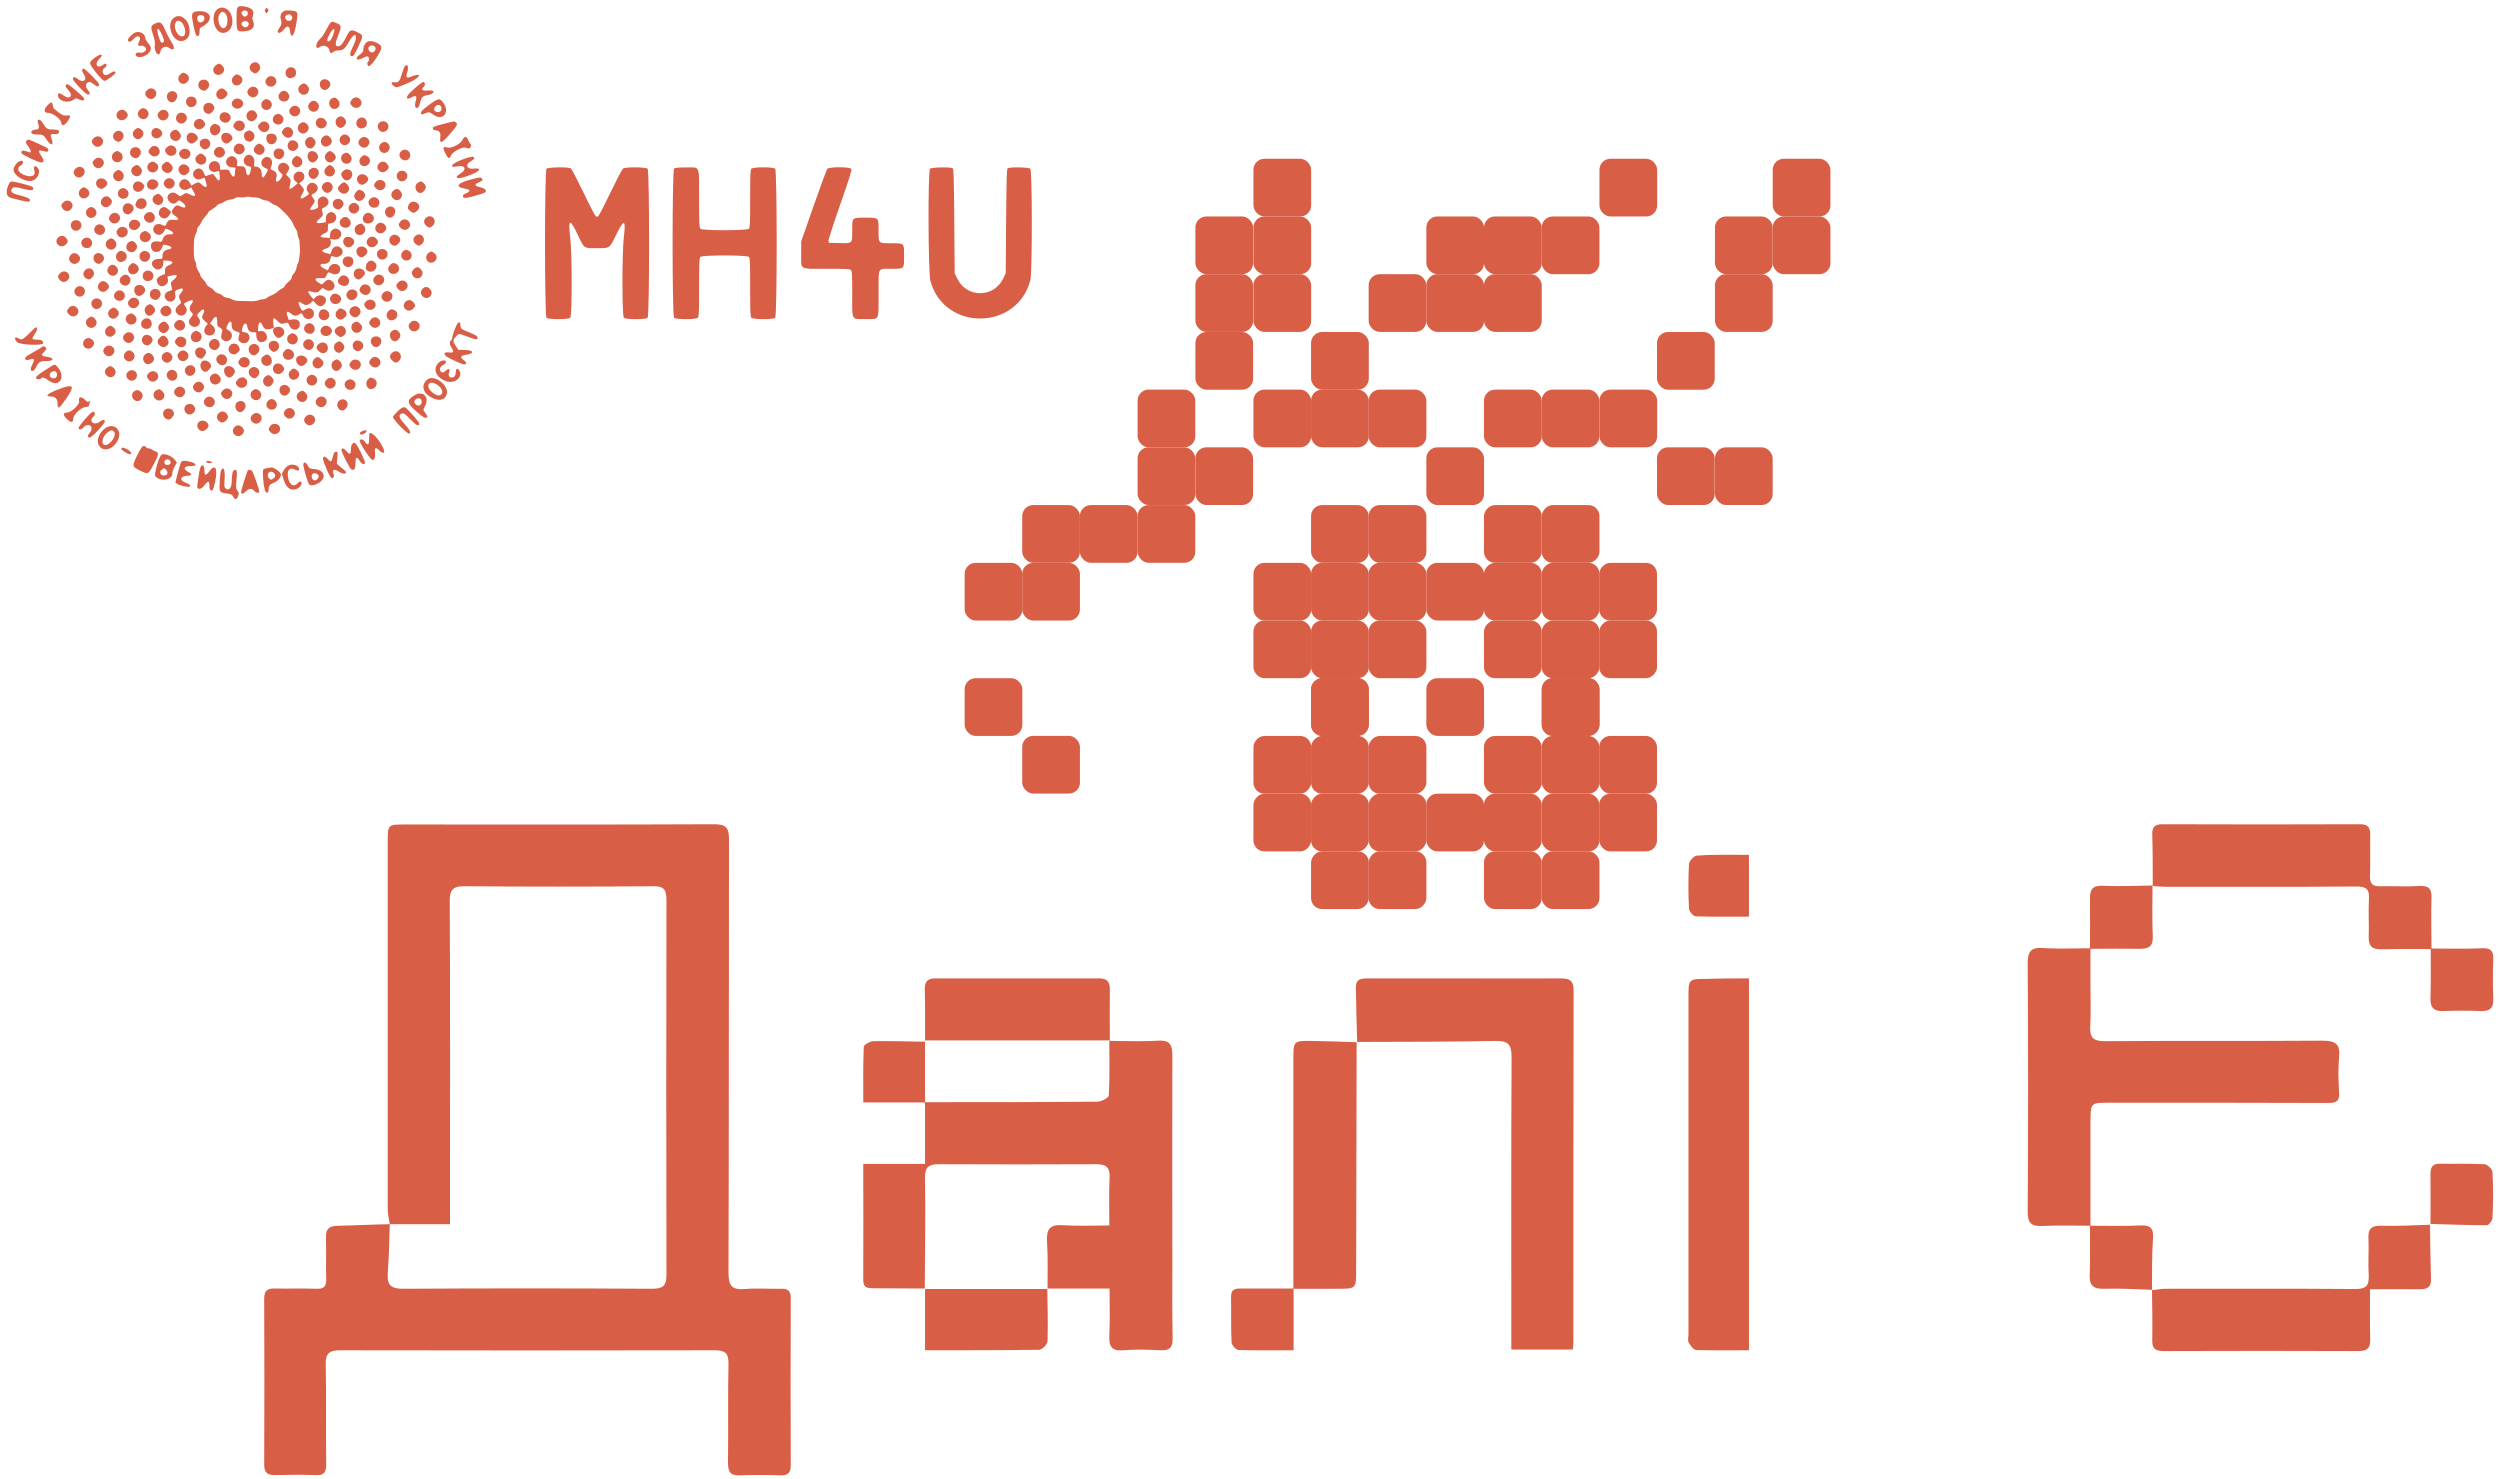 <svg width="350" height="207" viewBox="0 0 350 207" fill="none" xmlns="http://www.w3.org/2000/svg">
<rect x="135.05" y="94.946" width="8.08" height="8.08" rx="1.542" fill="#D95E46"/>
<rect x="199.688" y="94.946" width="8.08" height="8.08" rx="1.542" fill="#D95E46"/>
<rect x="135.05" y="78.798" width="8.08" height="8.08" rx="1.542" fill="#D95E46"/>
<rect x="143.11" y="103.021" width="8.08" height="8.08" rx="1.542" fill="#D95E46"/>
<rect x="143.11" y="70.712" width="8.08" height="8.08" rx="1.542" fill="#D95E46"/>
<rect x="151.181" y="70.712" width="8.08" height="8.08" rx="1.542" fill="#D95E46"/>
<rect x="159.263" y="70.712" width="8.08" height="8.08" rx="1.542" fill="#D95E46"/>
<rect x="159.263" y="62.623" width="8.08" height="8.08" rx="1.542" fill="#D95E46"/>
<rect x="167.356" y="62.623" width="8.08" height="8.08" rx="1.542" fill="#D95E46"/>
<rect x="159.263" y="54.547" width="8.08" height="8.08" rx="1.542" fill="#D95E46"/>
<rect x="167.356" y="46.478" width="8.08" height="8.08" rx="1.542" fill="#D95E46"/>
<rect x="175.481" y="54.547" width="8.08" height="8.08" rx="1.542" fill="#D95E46"/>
<rect x="183.549" y="54.547" width="8.08" height="8.08" rx="1.542" fill="#D95E46"/>
<rect x="183.549" y="46.478" width="8.08" height="8.08" rx="1.542" fill="#D95E46"/>
<rect x="191.612" y="38.386" width="8.08" height="8.08" rx="1.542" fill="#D95E46"/>
<rect x="199.688" y="30.305" width="8.08" height="8.08" rx="1.542" fill="#D95E46"/>
<rect x="207.76" y="54.547" width="8.08" height="8.08" rx="1.542" fill="#D95E46"/>
<rect x="199.688" y="38.386" width="8.08" height="8.08" rx="1.542" fill="#D95E46"/>
<rect x="207.76" y="30.305" width="8.08" height="8.08" rx="1.542" fill="#D95E46"/>
<rect x="240.094" y="30.305" width="8.08" height="8.08" rx="1.542" fill="#D95E46"/>
<rect x="248.181" y="22.227" width="8.08" height="8.08" rx="1.542" fill="#D95E46"/>
<rect x="215.838" y="54.547" width="8.08" height="8.08" rx="1.542" fill="#D95E46"/>
<rect x="207.76" y="38.386" width="8.08" height="8.08" rx="1.542" fill="#D95E46"/>
<rect x="240.094" y="38.386" width="8.08" height="8.08" rx="1.542" fill="#D95E46"/>
<rect x="248.181" y="30.305" width="8.08" height="8.08" rx="1.542" fill="#D95E46"/>
<rect x="215.838" y="30.305" width="8.08" height="8.08" rx="1.542" fill="#D95E46"/>
<rect x="223.924" y="22.227" width="8.08" height="8.08" rx="1.542" fill="#D95E46"/>
<rect x="223.924" y="54.547" width="8.08" height="8.08" rx="1.542" fill="#D95E46"/>
<rect x="231.979" y="62.623" width="8.08" height="8.08" rx="1.542" fill="#D95E46"/>
<rect x="240.094" y="62.623" width="8.08" height="8.08" rx="1.542" fill="#D95E46"/>
<rect x="231.979" y="46.478" width="8.08" height="8.08" rx="1.542" fill="#D95E46"/>
<rect x="191.612" y="54.547" width="8.08" height="8.08" rx="1.542" fill="#D95E46"/>
<rect x="199.688" y="62.627" width="8.08" height="8.08" rx="1.542" fill="#D95E46"/>
<rect x="183.549" y="70.712" width="8.08" height="8.08" rx="1.542" fill="#D95E46"/>
<rect x="223.924" y="127.271" width="8.08" height="8.08" rx="1.542" transform="rotate(-180 223.924 127.271)" fill="#D95E46"/>
<rect width="8.08" height="8.08" rx="1.542" transform="matrix(-1 0 0 1 223.924 70.712)" fill="#D95E46"/>
<rect width="8.08" height="8.08" rx="1.542" transform="matrix(1 0 0 -1 183.549 127.271)" fill="#D95E46"/>
<rect x="183.549" y="78.798" width="8.08" height="8.08" rx="1.542" fill="#D95E46"/>
<rect x="223.924" y="119.197" width="8.08" height="8.08" rx="1.542" transform="rotate(-180 223.924 119.197)" fill="#D95E46"/>
<rect width="8.08" height="8.08" rx="1.542" transform="matrix(-1 0 0 1 223.924 78.798)" fill="#D95E46"/>
<rect width="8.08" height="8.08" rx="1.542" transform="matrix(1 0 0 -1 183.549 119.197)" fill="#D95E46"/>
<rect x="175.481" y="78.798" width="8.08" height="8.08" rx="1.542" fill="#D95E46"/>
<rect x="231.979" y="119.197" width="8.08" height="8.08" rx="1.542" transform="rotate(-180 231.979 119.197)" fill="#D95E46"/>
<rect width="8.08" height="8.08" rx="1.542" transform="matrix(-1 0 0 1 231.979 78.798)" fill="#D95E46"/>
<rect width="8.08" height="8.08" rx="1.542" transform="matrix(1 0 0 -1 175.481 119.197)" fill="#D95E46"/>
<rect x="183.549" y="86.87" width="8.08" height="8.08" rx="1.542" fill="#D95E46"/>
<rect x="223.924" y="111.113" width="8.08" height="8.08" rx="1.542" transform="rotate(-180 223.924 111.113)" fill="#D95E46"/>
<rect width="8.08" height="8.08" rx="1.542" transform="matrix(-1 0 0 1 223.924 86.87)" fill="#D95E46"/>
<rect width="8.08" height="8.08" rx="1.542" transform="matrix(1 0 0 -1 183.549 111.113)" fill="#D95E46"/>
<rect x="183.549" y="94.946" width="8.08" height="8.08" rx="1.542" fill="#D95E46"/>
<rect x="223.924" y="103.021" width="8.08" height="8.08" rx="1.542" transform="rotate(-180 223.924 103.021)" fill="#D95E46"/>
<rect width="8.08" height="8.08" rx="1.542" transform="matrix(-1 0 0 1 223.924 94.946)" fill="#D95E46"/>
<rect width="8.08" height="8.08" rx="1.542" transform="matrix(1 0 0 -1 183.549 103.021)" fill="#D95E46"/>
<rect x="175.481" y="86.87" width="8.08" height="8.08" rx="1.542" fill="#D95E46"/>
<rect x="231.979" y="111.113" width="8.08" height="8.08" rx="1.542" transform="rotate(-180 231.979 111.113)" fill="#D95E46"/>
<rect width="8.08" height="8.08" rx="1.542" transform="matrix(-1 0 0 1 231.979 86.87)" fill="#D95E46"/>
<rect width="8.08" height="8.08" rx="1.542" transform="matrix(1 0 0 -1 175.481 111.113)" fill="#D95E46"/>
<rect x="191.612" y="70.712" width="8.08" height="8.08" rx="1.542" fill="#D95E46"/>
<rect x="215.838" y="127.271" width="8.08" height="8.08" rx="1.542" transform="rotate(-180 215.838 127.271)" fill="#D95E46"/>
<rect width="8.08" height="8.08" rx="1.542" transform="matrix(-1 0 0 1 215.838 70.712)" fill="#D95E46"/>
<rect width="8.08" height="8.08" rx="1.542" transform="matrix(1 0 0 -1 191.612 127.271)" fill="#D95E46"/>
<rect x="191.612" y="78.798" width="8.08" height="8.08" rx="1.542" fill="#D95E46"/>
<rect x="215.838" y="119.197" width="8.08" height="8.08" rx="1.542" transform="rotate(-180 215.838 119.197)" fill="#D95E46"/>
<rect width="8.08" height="8.08" rx="1.542" transform="matrix(-1 0 0 1 215.838 78.798)" fill="#D95E46"/>
<rect width="8.08" height="8.08" rx="1.542" transform="matrix(1 0 0 -1 191.612 119.197)" fill="#D95E46"/>
<rect x="199.688" y="78.798" width="8.08" height="8.08" rx="1.542" fill="#D95E46"/>
<rect x="207.76" y="119.197" width="8.08" height="8.08" rx="1.542" transform="rotate(-180 207.76 119.197)" fill="#D95E46"/>
<rect x="191.612" y="86.87" width="8.08" height="8.08" rx="1.542" fill="#D95E46"/>
<rect x="215.838" y="111.113" width="8.08" height="8.08" rx="1.542" transform="rotate(-180 215.838 111.113)" fill="#D95E46"/>
<rect width="8.08" height="8.08" rx="1.542" transform="matrix(-1 0 0 1 215.838 86.87)" fill="#D95E46"/>
<rect width="8.08" height="8.08" rx="1.542" transform="matrix(1 0 0 -1 191.612 111.113)" fill="#D95E46"/>
<rect x="175.481" y="38.386" width="8.08" height="8.08" rx="1.542" fill="#D95E46"/>
<rect x="167.356" y="38.386" width="8.08" height="8.08" rx="1.542" fill="#D95E46"/>
<rect x="175.481" y="30.305" width="8.08" height="8.08" rx="1.542" fill="#D95E46"/>
<rect x="167.356" y="30.305" width="8.08" height="8.08" rx="1.542" fill="#D95E46"/>
<rect x="175.481" y="22.227" width="8.08" height="8.08" rx="1.542" fill="#D95E46"/>
<rect x="143.11" y="78.798" width="8.08" height="8.08" rx="1.542" fill="#D95E46"/>
<path d="M54.569 171.387C54.462 170.708 54.283 169.993 54.283 169.315C54.283 152.162 54.283 135.01 54.283 117.894C54.283 115.428 54.283 115.428 56.713 115.428C71.114 115.428 85.515 115.464 99.952 115.393C101.595 115.393 102.06 115.821 102.06 117.501C102.024 137.726 102.06 157.987 101.988 178.212C101.988 180.07 102.524 180.606 104.311 180.463C105.955 180.32 107.634 180.463 109.314 180.428C110.279 180.392 110.708 180.678 110.708 181.75C110.672 189.54 110.672 197.33 110.708 205.155C110.708 206.263 110.243 206.585 109.171 206.549C107.313 206.477 105.49 206.477 103.632 206.549C102.239 206.62 101.917 206.049 101.917 204.762C101.988 200.188 101.881 195.579 101.988 191.005C102.024 189.361 101.488 189.039 99.952 189.039C82.513 189.075 65.075 189.075 47.636 189.039C46.1 189.039 45.564 189.468 45.599 191.041C45.706 195.686 45.599 200.331 45.671 204.977C45.671 206.156 45.349 206.585 44.17 206.513C42.276 206.442 40.346 206.477 38.452 206.513C37.416 206.513 36.987 206.156 36.987 205.048C37.023 197.294 37.023 189.575 36.987 181.821C36.987 180.714 37.416 180.356 38.452 180.392C40.418 180.428 42.383 180.356 44.349 180.428C45.349 180.463 45.706 180.07 45.671 179.07C45.599 177.176 45.706 175.246 45.635 173.352C45.564 171.995 46.135 171.601 47.422 171.601C49.745 171.566 52.175 171.423 54.569 171.387C54.497 173.674 54.462 175.997 54.283 178.284C54.176 179.927 54.747 180.428 56.427 180.428C68.041 180.356 79.654 180.356 91.232 180.428C92.769 180.428 93.305 180.07 93.305 178.462C93.269 160.953 93.269 143.479 93.305 125.97C93.305 124.469 92.876 124.04 91.375 124.076C82.62 124.147 73.865 124.147 65.11 124.076C63.324 124.04 62.931 124.648 62.966 126.291C63.038 140.763 63.002 155.235 63.002 169.672C63.002 170.244 63.002 170.815 63.002 171.387C60.072 171.387 57.32 171.387 54.569 171.387Z" fill="#D95E46"/>
<path d="M129.504 145.838C129.504 143.408 129.54 140.942 129.468 138.512C129.432 137.44 129.861 136.976 130.897 136.976C138.58 136.976 146.263 136.976 153.946 136.976C155.197 136.976 155.411 137.69 155.376 138.727C155.34 141.014 155.376 143.336 155.376 145.73C157.841 145.73 160.021 145.838 162.201 145.695C163.916 145.587 164.131 146.445 164.131 147.839C164.095 157.594 164.131 167.349 164.131 177.104C164.131 180.499 164.095 183.894 164.166 187.289C164.202 188.575 163.809 189.111 162.451 189.04C160.736 188.932 158.985 188.897 157.27 189.04C155.59 189.182 155.233 188.468 155.304 186.967C155.411 184.859 155.34 182.715 155.34 180.392C152.302 180.392 149.479 180.392 146.621 180.392L146.656 180.428C146.656 178.248 146.728 176.032 146.585 173.853C146.478 172.066 146.978 171.387 148.836 171.53C150.945 171.673 153.053 171.566 155.304 171.566C155.304 169.136 155.233 167.028 155.34 164.884C155.411 163.526 154.947 162.99 153.517 162.99C146.156 163.025 138.795 163.025 131.433 162.99C130.004 162.99 129.468 163.419 129.504 164.919C129.575 170.101 129.504 175.246 129.468 180.428L129.504 180.392C127.074 180.392 124.644 180.356 122.214 180.356C121.392 180.356 120.856 180.249 120.856 179.213C120.892 173.853 120.856 168.528 120.856 162.954C123.715 162.954 126.466 162.954 129.504 162.954C129.504 159.917 129.504 157.094 129.504 154.271L129.468 154.306C137.508 154.306 145.549 154.306 153.589 154.235C154.161 154.235 155.233 153.699 155.233 153.342C155.376 150.876 155.304 148.375 155.304 145.659C146.549 145.659 138.009 145.659 129.468 145.659L129.504 145.838Z" fill="#D95E46"/>
<path d="M301.245 180.571C298.993 180.499 296.742 180.356 294.491 180.428C292.99 180.463 292.49 179.892 292.561 178.462C292.633 176.283 292.597 174.067 292.597 171.602C290.31 171.602 288.094 171.53 285.879 171.637C284.307 171.709 283.878 171.173 283.878 169.6C283.949 158.023 283.949 146.409 283.878 134.832C283.878 133.188 284.342 132.616 285.986 132.723C288.094 132.866 290.239 132.759 292.597 132.759C292.597 130.329 292.633 128.078 292.597 125.863C292.561 124.505 292.99 123.933 294.419 124.004C296.742 124.112 299.065 124.004 301.388 123.969L301.352 123.933C301.352 126.327 301.281 128.686 301.388 131.08C301.459 132.473 300.852 132.831 299.601 132.831C297.421 132.795 295.206 132.831 292.668 132.831C292.668 134.689 292.668 136.44 292.668 138.191C292.668 140.049 292.74 141.871 292.633 143.729C292.561 145.266 293.062 145.766 294.67 145.766C304.854 145.695 315.038 145.766 325.223 145.695C327.045 145.695 327.653 146.231 327.474 148.017C327.331 149.625 327.367 151.233 327.474 152.841C327.581 154.164 327.081 154.449 325.866 154.414C315.682 154.378 305.497 154.378 295.313 154.378C292.704 154.378 292.668 154.378 292.668 157.058C292.668 161.811 292.668 166.563 292.668 171.602C295.098 171.602 297.314 171.673 299.565 171.566C300.923 171.494 301.531 171.816 301.423 173.317C301.245 175.747 301.316 178.177 301.281 180.606L301.245 180.571Z" fill="#D95E46"/>
<path d="M190.003 145.909C189.931 143.372 189.86 140.799 189.824 138.262C189.788 136.904 190.789 136.976 191.682 136.976C196.078 136.976 200.473 136.976 204.904 136.976C209.442 136.976 213.945 137.011 218.483 136.976C219.698 136.976 220.306 137.226 220.306 138.655C220.27 155.093 220.27 171.494 220.27 187.932C220.27 188.218 220.234 188.504 220.198 188.932C217.375 188.932 214.624 188.932 211.586 188.932C211.586 188.218 211.586 187.539 211.586 186.86C211.586 173.889 211.551 160.917 211.622 147.946C211.622 146.231 211.122 145.695 209.407 145.73C202.939 145.873 196.435 145.838 189.967 145.873L190.003 145.909Z" fill="#D95E46"/>
<path d="M244.856 136.976C244.856 154.485 244.856 171.673 244.856 189.039C242.354 189.039 239.924 189.075 237.494 189.004C237.101 189.004 236.672 188.396 236.422 187.967C236.244 187.646 236.386 187.146 236.386 186.753C236.386 171.03 236.386 155.307 236.386 139.62C236.386 137.047 236.386 137.047 238.959 137.047C240.889 136.976 242.854 136.976 244.856 136.976Z" fill="#D95E46"/>
<path d="M301.387 124.004C301.387 121.61 301.387 119.252 301.316 116.858C301.28 115.821 301.637 115.393 302.745 115.393C311.964 115.428 321.184 115.428 330.404 115.393C331.547 115.393 331.833 115.857 331.833 116.893C331.797 118.787 331.869 120.717 331.797 122.611C331.761 123.683 332.119 124.112 333.227 124.076C335.085 124.04 336.907 124.147 338.765 124.04C340.052 123.969 340.445 124.469 340.409 125.684C340.338 127.935 340.409 130.186 340.409 132.795C342.839 132.795 345.126 132.866 347.413 132.759C348.664 132.688 349.128 133.081 349.057 134.367C348.985 136.225 348.985 138.048 349.057 139.906C349.093 141.156 348.557 141.585 347.342 141.55C345.626 141.478 343.875 141.478 342.16 141.55C340.767 141.621 340.23 141.121 340.266 139.727C340.338 137.476 340.302 135.225 340.302 132.866C337.908 132.866 335.656 132.831 333.405 132.902C332.119 132.938 331.583 132.473 331.618 131.151C331.69 129.364 331.547 127.578 331.654 125.791C331.726 124.433 331.225 124.112 329.903 124.112C320.934 124.183 311.929 124.147 302.959 124.147C302.423 124.147 301.887 124.076 301.351 124.04C301.316 123.933 301.387 124.004 301.387 124.004Z" fill="#D95E46"/>
<path d="M189.931 145.873C189.895 156.522 189.895 167.171 189.86 177.819C189.86 180.428 189.86 180.428 187.215 180.428C185.25 180.428 183.32 180.428 181.105 180.428C181.105 183.358 181.105 186.109 181.105 189.04C178.389 189.04 175.887 189.075 173.422 189.004C173.064 189.004 172.421 188.325 172.421 187.932C172.314 185.788 172.385 183.644 172.35 181.5C172.35 180.464 172.957 180.392 173.743 180.392C176.102 180.392 178.46 180.392 181.069 180.392C181.069 179.499 181.069 178.82 181.069 178.105C181.069 168.171 181.069 158.237 181.069 148.303C181.069 145.731 181.069 145.695 183.713 145.731C185.786 145.766 187.858 145.838 189.931 145.909C190.003 145.909 189.931 145.873 189.931 145.873Z" fill="#D95E46"/>
<path d="M301.209 180.642C301.852 180.571 302.495 180.428 303.103 180.428C311.965 180.428 320.827 180.392 329.725 180.463C331.261 180.463 331.69 179.999 331.619 178.534C331.512 176.819 331.655 175.068 331.583 173.352C331.512 172.066 331.976 171.566 333.334 171.601C335.657 171.673 337.944 171.53 340.267 171.459L340.195 171.423C340.231 173.996 340.267 176.533 340.338 179.105C340.374 180.249 339.766 180.499 338.766 180.499C336.514 180.463 334.263 180.499 331.797 180.499C331.797 182.929 331.762 185.216 331.833 187.503C331.869 188.718 331.44 189.147 330.189 189.147C321.077 189.111 311.965 189.111 302.888 189.147C301.745 189.147 301.28 188.789 301.316 187.61C301.352 185.287 301.316 182.965 301.28 180.642C301.244 180.571 301.209 180.642 301.209 180.642Z" fill="#D95E46"/>
<path d="M146.621 180.428C146.657 182.858 146.729 185.288 146.657 187.753C146.657 188.182 145.907 188.968 145.478 188.968C140.261 189.04 135.008 189.04 129.504 189.04C129.504 186.11 129.504 183.287 129.504 180.428L129.469 180.464C135.186 180.464 140.94 180.464 146.657 180.464L146.621 180.428Z" fill="#D95E46"/>
<path d="M129.504 154.342C126.717 154.342 123.93 154.342 120.856 154.342C120.856 151.698 120.821 149.125 120.928 146.552C120.928 146.266 121.75 145.802 122.214 145.766C124.644 145.73 127.074 145.802 129.54 145.838L129.504 145.802C129.504 148.661 129.504 151.555 129.504 154.414V154.342Z" fill="#D95E46"/>
<path d="M340.266 171.423C340.266 169.064 340.302 166.67 340.266 164.312C340.266 163.347 340.588 162.918 341.624 162.918C343.697 162.954 345.769 162.882 347.842 162.989C348.235 163.025 348.949 163.704 348.949 164.097C349.057 166.241 349.057 168.349 348.949 170.493C348.949 170.887 348.413 171.53 348.163 171.53C345.519 171.53 342.875 171.423 340.23 171.351C340.195 171.387 340.266 171.423 340.266 171.423Z" fill="#D95E46"/>
<path d="M244.855 119.681C244.855 122.647 244.855 125.362 244.855 128.328C242.353 128.328 239.888 128.364 237.422 128.293C237.064 128.293 236.457 127.578 236.457 127.185C236.35 125.112 236.35 123.04 236.457 120.967C236.493 120.538 237.172 119.788 237.565 119.788C239.888 119.609 242.282 119.681 244.855 119.681Z" fill="#D95E46"/>
<path fill-rule="evenodd" clip-rule="evenodd" d="M33.312 1C33.152 1.16 33.118 1.439 33.118 2.619C33.118 4.383 33.162 4.453 34.23 4.385C35.349 4.314 35.802 3.729 35.408 2.864C35.313 2.654 35.312 2.483 35.408 2.209C35.66 1.484 35.211 1.033 34.089 0.884C33.623 0.822 33.465 0.846 33.312 1ZM30.493 1.242C29.315 2.068 30.028 4.814 31.364 4.597C32.417 4.426 32.86 3.094 32.273 1.864C31.931 1.148 31.061 0.844 30.493 1.242ZM37.151 1.292C37.04 1.501 37.047 1.583 37.187 1.723C37.34 1.877 37.375 1.867 37.497 1.638C37.608 1.43 37.602 1.348 37.462 1.208C37.308 1.054 37.274 1.063 37.151 1.292ZM34.509 1.527C34.886 1.729 34.676 2.331 34.229 2.331C34.133 2.331 33.81 1.975 33.81 1.869C33.81 1.558 34.205 1.364 34.509 1.527ZM39.837 1.518C39.357 1.724 39.166 2.173 39.318 2.741C39.463 3.283 39.422 3.488 39.074 3.966C38.56 4.672 39.142 4.864 39.691 4.17C40.214 3.509 40.53 3.568 40.608 4.34C40.723 5.475 41.149 5.11 41.423 3.642C41.678 2.271 41.694 1.823 41.494 1.656C41.283 1.481 40.144 1.386 39.837 1.518ZM27.441 1.606C26.826 1.699 26.764 1.998 27.061 3.453C27.206 4.165 27.387 4.824 27.464 4.917C27.714 5.218 27.933 4.998 27.933 4.447C27.933 3.988 27.971 3.915 28.304 3.738C30.122 2.777 29.52 1.292 27.441 1.606ZM31.385 1.751C32.067 2.117 31.967 3.946 31.265 3.946C30.648 3.946 30.307 2.377 30.814 1.869C31.079 1.604 31.101 1.599 31.385 1.751ZM40.779 2.172C41.179 2.572 40.638 3.169 40.171 2.842C39.866 2.628 39.84 2.271 40.118 2.109C40.405 1.942 40.565 1.957 40.779 2.172ZM28.486 2.238C28.859 2.612 28.386 3.292 27.886 3.101C27.643 3.007 27.528 2.484 27.704 2.271C27.875 2.065 28.295 2.047 28.486 2.238ZM24.402 2.445C23.055 3.331 24.29 6.279 25.754 5.672C26.304 5.444 26.55 5.037 26.548 4.363C26.541 2.86 25.367 1.81 24.402 2.445ZM25.504 3.211C25.982 3.819 26.086 4.904 25.682 5.059C24.967 5.334 24.172 3.923 24.595 3.131C24.767 2.81 25.221 2.851 25.504 3.211ZM34.624 3.027C35.03 3.245 34.784 3.83 34.286 3.83C34.146 3.83 33.81 3.505 33.81 3.369C33.81 3.033 34.273 2.839 34.624 3.027ZM46.227 3.225C46.13 3.336 45.865 3.796 45.64 4.247C45.415 4.699 45.078 5.196 44.893 5.352C44.113 6.009 44.046 7.132 44.821 6.545C45.297 6.185 46.139 6.556 46.139 7.126C46.139 7.451 46.482 7.515 46.715 7.233C46.806 7.125 47.059 7.06 47.399 7.06C48.041 7.06 48.327 6.812 48.93 5.734C49.72 4.32 50.225 4.887 49.486 6.358C48.946 7.434 48.886 7.869 49.279 7.865C49.496 7.862 49.639 7.648 50.145 6.567C50.908 4.94 50.909 4.953 50.05 4.519C49.141 4.06 48.994 4.118 48.486 5.137C47.993 6.125 47.687 6.484 47.337 6.484C46.89 6.484 46.894 6.099 47.356 4.931C47.844 3.697 47.827 3.559 47.149 3.251C46.541 2.975 46.45 2.972 46.227 3.225ZM21.625 3.336C21.102 3.601 21.074 3.821 21.427 4.883C21.665 5.598 21.721 5.939 21.667 6.351C21.541 7.303 22.284 8.128 22.453 7.225C22.568 6.614 23.205 6.352 23.695 6.715C24.417 7.25 24.574 6.704 23.956 5.805C23.733 5.481 23.357 4.761 23.12 4.206C22.638 3.077 22.405 2.941 21.625 3.336ZM22.648 4.807C23.028 5.621 23.041 5.964 22.692 5.964C22.514 5.964 22.416 5.797 22.222 5.157C21.825 3.85 22.096 3.628 22.648 4.807ZM46.796 4.378C46.656 5.078 46.268 5.791 46.028 5.791C45.698 5.791 45.732 5.529 46.166 4.739C46.563 4.016 46.908 3.818 46.796 4.378ZM18.882 4.569C18.546 4.716 17.908 5.362 17.908 5.555C17.908 5.95 18.298 5.935 18.624 5.528C19.227 4.776 19.9 5.053 19.459 5.872C19.22 6.317 19.33 6.488 19.799 6.399C20.073 6.346 20.443 6.621 20.443 6.878C20.443 7.185 20.003 7.44 19.588 7.373C19.107 7.294 18.826 7.527 19.06 7.81C19.385 8.201 20.425 7.932 20.894 7.335C21.234 6.902 21.194 6.577 20.731 6.022C20.509 5.756 20.328 5.436 20.328 5.31C20.328 4.697 19.528 4.288 18.882 4.569ZM51.453 5.837C51.096 6.035 50.873 6.446 50.868 6.915C50.864 7.221 50.774 7.355 50.374 7.645C49.562 8.234 49.953 8.597 50.853 8.09C51.102 7.95 51.388 7.867 51.488 7.906C51.689 7.983 51.738 8.504 51.555 8.618C51.343 8.749 51.421 9.252 51.652 9.252C52.006 9.252 53.399 7.18 53.399 6.654C53.399 6.132 51.988 5.54 51.453 5.837ZM52.454 6.507C52.862 6.916 52.211 7.619 51.782 7.231C51.39 6.875 51.561 6.368 52.074 6.368C52.207 6.368 52.378 6.43 52.454 6.507ZM13.212 8.12C12.816 8.427 12.608 8.673 12.61 8.834C12.613 9.227 14.314 11.329 14.629 11.329C14.89 11.329 16.18 10.37 16.18 10.175C16.18 9.927 15.901 9.945 15.484 10.222C14.94 10.582 14.618 10.602 14.449 10.286C14.291 9.992 14.398 9.635 14.689 9.479C14.935 9.347 14.996 8.904 14.768 8.91C14.689 8.912 14.523 8.99 14.4 9.083C13.591 9.696 13.165 8.931 13.922 8.223C14.657 7.534 14.076 7.45 13.212 8.12ZM35.365 8.813C34.855 9.103 34.807 9.69 35.266 10.051C35.659 10.361 35.832 10.353 36.177 10.007C36.794 9.39 36.113 8.389 35.365 8.813ZM30.105 9.251C29.407 9.95 30.299 10.902 31.078 10.289C31.471 9.979 31.482 9.564 31.107 9.189C30.737 8.819 30.524 8.832 30.105 9.251ZM56.655 9.281C56.593 9.36 56.426 9.815 56.285 10.29C55.964 11.372 55.775 11.601 55.275 11.52C54.767 11.437 54.673 11.651 55.067 11.99C55.459 12.328 55.541 12.312 57.257 11.566C58.973 10.819 59.169 10.055 57.462 10.762C56.9 10.995 56.781 10.805 57.026 10.066C57.263 9.352 57.014 8.825 56.655 9.281ZM40.211 9.64C39.677 10.174 40.112 11.101 40.816 10.928C41.256 10.82 41.453 10.588 41.453 10.175C41.453 9.475 40.7 9.15 40.211 9.64ZM11.495 9.774C11.458 9.871 11.568 10.152 11.739 10.399C12.296 11.204 11.625 11.686 10.852 11.035C10.476 10.719 10.267 10.715 10.207 11.024C10.156 11.291 11.996 13.232 12.301 13.232C12.644 13.232 12.652 13.014 12.324 12.624C11.942 12.169 11.938 11.712 12.315 11.54C12.608 11.407 12.59 11.399 13.38 11.973C13.665 12.18 13.875 12.108 13.875 11.804C13.875 11.583 11.915 9.598 11.697 9.598C11.623 9.598 11.533 9.677 11.495 9.774ZM25.22 10.458C24.534 11.145 25.372 12.149 26.131 11.551C26.599 11.183 26.541 10.587 26.01 10.308C25.651 10.118 25.538 10.139 25.22 10.458ZM32.71 10.689C32.024 11.376 32.862 12.38 33.621 11.782C34.089 11.414 34.031 10.818 33.5 10.538C33.141 10.349 33.028 10.37 32.71 10.689ZM37.402 10.903C37.089 11.236 37.082 11.605 37.382 11.905C37.714 12.238 38.234 12.204 38.528 11.83C39.105 11.095 38.043 10.221 37.402 10.903ZM28.191 11.217C27.615 11.449 27.639 12.376 28.226 12.6C28.65 12.761 28.716 12.747 29.033 12.43C29.66 11.802 29.021 10.883 28.191 11.217ZM44.947 11.309C44.535 11.765 44.883 12.598 45.485 12.598C45.806 12.598 46.255 12.154 46.255 11.837C46.255 11.186 45.379 10.832 44.947 11.309ZM58.037 12.385C57.049 13.261 56.8 13.632 57.083 13.807C57.145 13.845 57.405 13.758 57.661 13.612C58.213 13.299 58.396 13.433 58.226 14.025C58.029 14.711 58.09 15.156 58.376 15.115C58.576 15.085 58.661 14.947 58.788 14.443C58.984 13.666 59.184 13.429 59.723 13.342C61.015 13.134 61.03 12.523 59.74 12.676C59.116 12.75 58.918 12.481 59.339 12.132C59.556 11.951 59.514 11.517 59.275 11.471C59.18 11.453 58.623 11.864 58.037 12.385ZM42.064 11.914C41.682 12.214 41.659 12.725 42.013 13.054C42.501 13.51 43.258 13.164 43.258 12.486C43.258 12.152 42.818 11.675 42.51 11.675C42.431 11.675 42.231 11.782 42.064 11.914ZM9.189 11.971C9.145 12.086 9.272 12.309 9.538 12.582C10.336 13.4 9.78 14.04 8.873 13.347C8.383 12.974 8.113 12.972 8.113 13.342C8.113 14.095 9.436 14.524 10.199 14.018C10.665 13.71 10.668 13.709 11.055 13.918C11.466 14.139 11.801 14.098 11.801 13.824C11.801 13.622 9.664 11.79 9.428 11.79C9.335 11.79 9.227 11.872 9.189 11.971ZM34.867 12.403C34.544 12.747 34.549 13.071 34.883 13.385C35.249 13.729 35.696 13.707 35.991 13.332C36.596 12.562 35.538 11.688 34.867 12.403ZM20.578 12.634C20.255 12.978 20.261 13.302 20.594 13.616C20.96 13.96 21.407 13.938 21.702 13.562C22.307 12.792 21.25 11.918 20.578 12.634ZM30.52 12.65C30.028 13.143 30.311 13.895 30.987 13.895C31.338 13.895 31.851 13.426 31.851 13.105C31.851 12.851 31.322 12.367 31.044 12.367C30.912 12.367 30.676 12.494 30.52 12.65ZM23.627 12.952C23.104 13.364 23.416 14.328 24.073 14.328C24.564 14.328 25.005 13.512 24.734 13.105C24.467 12.705 24.02 12.643 23.627 12.952ZM39.247 12.948C38.731 13.43 39.051 14.213 39.764 14.213C40.181 14.213 40.493 13.903 40.493 13.487C40.493 13.129 40.091 12.713 39.744 12.713C39.609 12.713 39.386 12.819 39.247 12.948ZM26.278 13.694C25.666 14.307 26.358 15.316 27.113 14.912C27.826 14.53 27.585 13.52 26.781 13.52C26.6 13.52 26.373 13.599 26.278 13.694ZM46.521 13.752C45.795 14.045 46.029 15.251 46.813 15.251C47.485 15.251 47.792 14.465 47.309 13.981C46.937 13.609 46.901 13.599 46.521 13.752ZM49.259 13.94C48.949 14.334 48.958 14.507 49.303 14.852C50.012 15.562 51.081 14.621 50.398 13.888C50.069 13.534 49.559 13.557 49.259 13.94ZM32.677 14.018C32.354 14.362 32.36 14.686 32.694 15C33.179 15.457 34.04 15.128 34.04 14.485C34.04 13.861 33.121 13.546 32.677 14.018ZM36.827 14.102C36.513 14.395 36.5 14.916 36.802 15.19C37.532 15.851 38.524 14.792 37.806 14.117C37.473 13.803 37.153 13.798 36.827 14.102ZM60.053 14.694C58.998 15.473 58.737 15.81 59.042 15.998C59.103 16.037 59.308 15.988 59.497 15.89C59.977 15.642 60.133 15.664 60.676 16.058C61.937 16.973 63.011 15.809 62.127 14.485C61.587 13.676 61.407 13.695 60.053 14.694ZM43.394 14.364C43.05 14.73 43.072 15.178 43.447 15.473C44.211 16.075 45.101 14.997 44.389 14.332C44.058 14.023 43.703 14.035 43.394 14.364ZM6.943 14.472C6.116 15.143 6 15.826 6.717 15.797C7.32 15.773 8.483 16.625 8.575 17.159C8.666 17.687 8.962 17.64 9.433 17.023C9.877 16.44 9.924 16.095 9.549 16.148C8.977 16.23 8.792 16.171 8.179 15.718C7.818 15.451 7.505 15.172 7.482 15.098C7.46 15.023 7.41 14.819 7.372 14.645C7.295 14.294 7.207 14.258 6.943 14.472ZM28.892 14.465C28.151 14.823 28.427 15.943 29.256 15.943C29.521 15.943 30.007 15.42 30.007 15.135C30.007 14.603 29.383 14.227 28.892 14.465ZM61.69 14.84C61.946 15.149 61.793 15.65 61.429 15.692C60.843 15.759 60.583 15.307 60.964 14.885C61.193 14.632 61.501 14.613 61.69 14.84ZM40.743 15.056C40.431 15.389 40.424 15.758 40.723 16.058C41.056 16.391 41.575 16.357 41.869 15.982C42.447 15.248 41.384 14.373 40.743 15.056ZM19.541 15.402C19.198 15.768 19.219 16.216 19.594 16.511C20.358 17.113 21.249 16.035 20.536 15.371C20.205 15.062 19.851 15.073 19.541 15.402ZM16.53 15.619C15.847 16.352 16.916 17.293 17.625 16.583C17.97 16.237 17.979 16.064 17.669 15.67C17.369 15.288 16.859 15.265 16.53 15.619ZM22.307 15.633C21.993 15.967 21.988 16.288 22.291 16.613C22.621 16.967 23.13 16.944 23.43 16.562C24.036 15.792 22.978 14.918 22.307 15.633ZM35.077 15.458C34.216 15.726 34.363 16.981 35.256 16.981C35.555 16.981 35.999 16.527 35.999 16.221C35.999 15.74 35.499 15.326 35.077 15.458ZM25.079 15.833C24.936 15.89 24.766 16.075 24.702 16.243C24.371 17.116 25.525 17.713 26.035 16.934C26.45 16.301 25.795 15.548 25.079 15.833ZM31.09 15.8C30.666 16.084 30.62 16.567 30.981 16.929C31.69 17.638 32.759 16.698 32.077 15.965C31.845 15.716 31.342 15.632 31.09 15.8ZM38.419 16.174C38.106 16.487 38.119 17.034 38.444 17.263C39.01 17.659 39.686 17.334 39.686 16.667C39.686 16.319 39.297 15.943 38.937 15.943C38.779 15.943 38.546 16.047 38.419 16.174ZM47.198 16.524C46.732 16.959 47.072 17.904 47.695 17.904C48.003 17.904 48.444 17.426 48.444 17.093C48.444 16.706 48.056 16.289 47.695 16.289C47.56 16.289 47.337 16.395 47.198 16.524ZM44.669 16.531C44.296 16.671 44.108 17.134 44.275 17.502C44.566 18.141 45.409 18.139 45.7 17.499C45.941 16.97 45.244 16.317 44.669 16.531ZM50.12 16.677C49.586 17.211 50.021 18.138 50.725 17.965C51.166 17.857 51.363 17.624 51.363 17.212C51.363 16.512 50.609 16.187 50.12 16.677ZM27.361 16.888C26.679 17.621 27.747 18.561 28.457 17.852C28.802 17.506 28.81 17.333 28.501 16.939C28.2 16.557 27.691 16.534 27.361 16.888ZM5.29 16.866C5.25 16.93 5.281 17.157 5.359 17.371C5.547 17.891 5.437 18.135 5.014 18.135C4.826 18.135 4.59 18.218 4.488 18.32C4.187 18.621 4.468 18.827 5.18 18.827C6.013 18.827 6.107 18.88 6.567 19.599C7.166 20.536 7.594 20.335 7.177 19.312C6.992 18.859 7.164 18.67 7.667 18.775C7.864 18.817 8.036 18.772 8.161 18.648C8.47 18.338 8.192 18.135 7.458 18.135C6.658 18.135 6.486 18.036 6.051 17.329C5.712 16.777 5.445 16.615 5.29 16.866ZM32.896 17.17C32.587 17.564 32.595 17.737 32.94 18.082C33.446 18.589 34.271 18.299 34.271 17.616C34.271 16.912 33.337 16.609 32.896 17.17ZM36.397 17.264C36.052 17.61 36.044 17.783 36.353 18.177C36.666 18.575 37.286 18.6 37.548 18.224C38.109 17.423 37.089 16.572 36.397 17.264ZM53.126 17.155C52.515 17.767 53.207 18.777 53.962 18.373C54.675 17.99 54.434 16.981 53.629 16.981C53.448 16.981 53.222 17.059 53.126 17.155ZM62.041 17.362C60.8 17.68 60.601 17.763 60.601 17.962C60.601 18.133 60.69 18.202 60.946 18.231C61.55 18.298 61.726 18.56 61.639 19.258C61.523 20.185 61.827 20.09 62.91 18.856C63.997 17.619 64.133 17.364 63.829 17.142C63.562 16.946 63.759 16.922 62.041 17.362ZM41.928 17.38C41.251 18.058 42.166 19.127 42.895 18.51C43.292 18.174 43.328 17.732 42.987 17.391C42.617 17.021 42.29 17.017 41.928 17.38ZM29.599 17.61C29.175 18.034 29.445 18.942 29.994 18.942C30.893 18.942 31.203 17.744 30.385 17.433C29.983 17.28 29.912 17.296 29.599 17.61ZM39.695 18.093C39.385 18.486 39.394 18.66 39.739 19.005C40.117 19.384 40.635 19.383 40.883 19.004C41.428 18.172 40.307 17.313 39.695 18.093ZM18.903 18.143C18.142 18.742 18.961 19.895 19.737 19.318C20.173 18.993 20.202 18.464 19.8 18.148C19.414 17.844 19.284 17.843 18.903 18.143ZM21.444 18.072C20.999 18.517 21.174 19.207 21.77 19.357C22.116 19.444 22.581 19.171 22.693 18.816C22.88 18.227 21.883 17.633 21.444 18.072ZM24.282 18.251C23.755 18.463 23.636 19.108 24.051 19.499C24.794 20.197 25.789 19.201 25.069 18.48C24.697 18.108 24.662 18.098 24.282 18.251ZM16.137 18.489C15.67 18.857 15.728 19.453 16.258 19.732C16.618 19.922 16.731 19.901 17.049 19.582C17.735 18.895 16.897 17.891 16.137 18.489ZM34.501 18.399C33.933 18.685 34.095 19.653 34.736 19.808C35.485 19.988 35.959 18.969 35.35 18.489C34.998 18.212 34.893 18.201 34.501 18.399ZM26.582 18.607C25.842 18.881 26.067 20.096 26.858 20.096C27.132 20.096 27.703 19.604 27.703 19.367C27.703 18.892 27.035 18.439 26.582 18.607ZM31.12 18.807C30.73 19.238 31.141 20.096 31.735 20.096C31.989 20.096 32.542 19.62 32.542 19.401C32.542 18.72 31.567 18.312 31.12 18.807ZM37.386 18.935C37.092 19.485 37.45 20.211 38.016 20.211C38.63 20.211 39.002 19.308 38.554 18.902C38.254 18.631 37.538 18.651 37.386 18.935ZM47.752 19.058C47.296 19.515 47.628 20.326 48.271 20.326C48.641 20.326 49.02 19.947 49.02 19.577C49.02 19.206 48.641 18.827 48.271 18.827C48.113 18.827 47.879 18.931 47.752 19.058ZM45.155 19.225C44.63 19.75 45.075 20.674 45.77 20.503C46.444 20.338 46.669 19.693 46.213 19.236C45.844 18.866 45.516 18.863 45.155 19.225ZM13.121 19.341C12.776 19.686 12.767 19.859 13.077 20.253C13.377 20.636 13.887 20.659 14.216 20.305C14.899 19.571 13.83 18.631 13.121 19.341ZM42.935 19.408C42.455 19.856 42.801 20.788 43.447 20.788C43.769 20.788 44.18 20.316 44.18 19.949C44.18 19.589 43.779 19.173 43.431 19.173C43.297 19.173 43.073 19.279 42.935 19.408ZM50.423 19.44C50.109 19.774 50.104 20.095 50.407 20.42C50.737 20.774 51.246 20.751 51.547 20.369C52.139 19.614 51.081 18.739 50.423 19.44ZM64.758 19.571C64.518 20.148 63.138 20.837 62.601 20.65C62.026 20.449 61.953 20.67 62.341 21.441C62.748 22.252 62.913 22.32 63.142 21.772C63.37 21.226 64.756 20.5 65.228 20.68C65.385 20.739 65.586 20.788 65.676 20.788C65.905 20.788 66.034 20.214 65.833 20.089C65.746 20.036 65.618 19.821 65.548 19.611C65.362 19.054 64.983 19.035 64.758 19.571ZM28.189 19.583C27.677 19.943 28.062 20.903 28.718 20.903C29.07 20.903 29.431 20.504 29.431 20.114C29.431 19.493 28.739 19.197 28.189 19.583ZM3.758 19.657C3.551 19.865 3.586 20.01 3.962 20.508C4.15 20.757 4.306 21.052 4.308 21.163C4.311 21.407 4.339 21.405 3.733 21.191C3.198 21.002 2.883 21.113 3.01 21.445C3.093 21.661 5.38 22.749 5.751 22.749C6.195 22.749 6.196 22.416 5.755 21.785C5.275 21.098 5.348 20.958 6.085 21.155C6.537 21.276 6.644 21.274 6.726 21.141C6.902 20.857 6.748 20.739 5.395 20.125C3.919 19.454 3.952 19.463 3.758 19.657ZM40.442 19.891C40.05 20.451 40.352 21.134 40.992 21.134C41.379 21.134 41.761 20.762 41.761 20.384C41.761 19.722 40.809 19.366 40.442 19.891ZM53.303 20.132C52.667 20.81 53.519 21.815 54.245 21.243C54.619 20.948 54.653 20.429 54.321 20.096C54.015 19.79 53.612 19.804 53.303 20.132ZM32.896 20.4C32.303 21.155 33.36 22.046 34.04 21.365C34.515 20.89 34.16 20.096 33.472 20.096C33.245 20.096 33.057 20.195 32.896 20.4ZM35.821 20.379C35.391 20.81 35.449 21.308 35.963 21.578C36.786 22.012 37.467 20.913 36.732 20.335C36.339 20.025 36.166 20.034 35.821 20.379ZM23.376 20.61C23.031 20.955 23.023 21.128 23.332 21.522C23.76 22.067 24.706 21.809 24.706 21.148C24.706 20.436 23.882 20.103 23.376 20.61ZM21.027 20.746C20.718 21.14 20.726 21.313 21.072 21.658C21.683 22.271 22.666 21.621 22.269 20.867C21.99 20.336 21.395 20.278 21.027 20.746ZM18.626 20.677C18.051 20.908 18.075 21.835 18.662 22.059C19.086 22.22 19.152 22.206 19.469 21.889C20.095 21.262 19.457 20.343 18.626 20.677ZM30.131 20.861C29.538 21.616 30.594 22.508 31.275 21.826C31.57 21.53 31.568 21.13 31.27 20.81C30.941 20.456 30.431 20.479 30.131 20.861ZM25.303 21.055C24.99 21.388 24.987 21.597 25.291 21.984C25.723 22.533 26.665 22.226 26.665 21.536C26.665 20.899 25.752 20.576 25.303 21.055ZM38.494 20.999C38.054 21.485 38.404 22.288 39.056 22.288C39.668 22.288 40.037 21.383 39.591 20.979C39.311 20.725 38.732 20.736 38.494 20.999ZM56.337 21.041C55.827 21.331 55.779 21.919 56.237 22.279C56.747 22.68 57.432 22.355 57.432 21.711C57.432 21.152 56.811 20.772 56.337 21.041ZM16.101 21.271C15.701 21.465 15.535 21.992 15.764 22.343C16.281 23.133 17.441 22.548 17.106 21.666C17.018 21.433 16.531 21.084 16.374 21.142C16.362 21.146 16.239 21.204 16.101 21.271ZM43.207 21.39C42.846 21.907 43.199 22.749 43.777 22.749C44.077 22.749 44.526 22.272 44.526 21.953C44.526 21.269 43.576 20.863 43.207 21.39ZM45.731 21.417C45.044 22.105 45.96 23.181 46.693 22.547C47.105 22.19 47.117 21.864 46.732 21.479C46.313 21.06 46.101 21.047 45.731 21.417ZM48.124 21.507C47.597 21.761 47.646 22.629 48.202 22.859C48.991 23.187 49.578 22.259 48.968 21.648C48.659 21.339 48.52 21.316 48.124 21.507ZM27.66 21.719C27.252 22.04 27.252 22.535 27.66 22.856C28.482 23.503 29.367 22.428 28.575 21.746C28.194 21.419 28.048 21.414 27.66 21.719ZM34.346 21.922C33.893 22.423 34.151 23.146 34.831 23.282C35.18 23.352 35.194 23.375 35.122 23.773C34.96 24.672 34.588 24.821 34.457 24.04C34.35 23.402 34.229 23.283 33.674 23.267L33.176 23.254L33.213 22.832C33.286 22.007 32.461 21.551 31.903 22.109C31.354 22.659 31.741 23.441 32.563 23.441C32.939 23.441 33.014 23.476 32.958 23.624C32.919 23.724 32.888 24.01 32.888 24.258C32.888 24.897 32.556 24.877 32.251 24.22C32.024 23.73 32.023 23.73 31.419 23.745L30.814 23.761V23.391C30.814 22.575 29.872 22.245 29.392 22.892C28.938 23.504 29.51 24.25 30.271 24.039L30.672 23.928L30.749 24.509C30.844 25.227 30.662 25.494 30.371 25.062C29.845 24.285 29.849 24.287 29.259 24.497C28.761 24.674 28.72 24.674 28.668 24.497C28.433 23.697 27.931 23.38 27.425 23.712C26.527 24.301 27.314 25.498 28.273 25.002C28.55 24.858 28.637 24.85 28.668 24.966C28.689 25.047 28.769 25.308 28.846 25.546C29.079 26.273 28.852 26.4 28.279 25.864C27.84 25.454 27.728 25.442 27.197 25.756L26.794 25.994L26.613 25.644C26.271 24.98 25.586 24.892 25.213 25.462C24.754 26.163 25.63 26.903 26.373 26.443C26.76 26.203 26.784 26.201 26.857 26.402C26.899 26.518 27.035 26.76 27.159 26.94C27.511 27.447 27.262 27.583 26.613 27.238C26.173 27.004 26.054 26.983 25.86 27.104C25.732 27.183 25.53 27.309 25.41 27.384C25.227 27.497 25.131 27.469 24.825 27.211C23.987 26.505 22.953 27.464 23.722 28.234C24.064 28.577 24.483 28.598 24.764 28.286C25.035 27.987 25.103 27.994 25.577 28.373C26.201 28.871 26.019 29.284 25.333 28.925C24.831 28.664 24.635 28.705 24.299 29.146C23.934 29.626 23.985 29.86 24.533 30.233C25.128 30.638 25.075 30.874 24.409 30.783C23.776 30.696 23.519 30.814 23.326 31.281C23.158 31.685 23.118 31.695 22.607 31.451C21.677 31.007 20.971 32.229 21.85 32.76C22.362 33.069 22.868 32.785 23.127 32.043C23.148 31.984 23.411 32.055 23.711 32.201C24.368 32.519 24.421 32.866 23.803 32.806C23.308 32.757 22.894 33.038 22.77 33.507C22.695 33.786 22.614 33.872 22.45 33.844C21.51 33.689 21.134 33.865 21.134 34.464C21.134 35.079 21.642 35.431 22.215 35.213C22.492 35.108 22.622 34.92 22.786 34.387C22.837 34.223 22.91 34.217 23.401 34.342C24.128 34.526 24.206 34.809 23.56 34.918C23.013 35.011 22.748 35.322 22.748 35.868C22.748 36.239 22.738 36.246 22.229 36.246C21.334 36.246 20.963 36.892 21.532 37.462C22.091 38.022 22.857 37.666 22.861 36.846L22.863 36.465L23.467 36.499C24.267 36.546 24.367 36.845 23.676 37.122C23.19 37.317 23.039 37.581 23.113 38.107C23.143 38.325 23.078 38.401 22.771 38.502C21.979 38.761 21.755 39.201 22.127 39.768C22.562 40.432 23.659 39.901 23.509 39.099L23.436 38.709L24.034 38.571C24.866 38.378 24.978 38.585 24.339 39.136C23.848 39.559 23.839 39.603 24.075 40.364C24.142 40.579 24.097 40.632 23.776 40.715C23.183 40.869 22.909 41.314 23.136 41.754C23.571 42.596 24.722 42.226 24.548 41.299C24.443 40.739 24.462 40.705 25.018 40.494C25.662 40.249 25.799 40.45 25.352 40.983C25.003 41.398 24.986 41.551 25.235 42.033C25.416 42.384 25.415 42.389 25.005 42.728C24.513 43.134 24.452 43.605 24.843 43.97C25.533 44.614 26.554 43.679 25.974 42.937C25.668 42.545 25.678 42.514 26.2 42.247C26.982 41.847 27.241 42.001 26.781 42.591C26.489 42.963 26.489 43.423 26.781 43.687C27.078 43.956 27.071 44.043 26.723 44.457C26.35 44.901 26.355 45.28 26.739 45.581C27.469 46.157 28.381 45.29 27.83 44.543C27.513 44.114 27.517 44.088 27.991 43.629C28.506 43.129 28.764 43.275 28.468 43.899C28.207 44.45 28.223 44.527 28.684 44.95L29.09 45.322L28.838 45.643C28.349 46.265 28.615 46.962 29.345 46.971C30.11 46.979 30.379 46.088 29.764 45.582L29.404 45.285L29.734 44.806C30.19 44.143 30.41 44.21 30.41 45.011C30.41 45.595 30.437 45.656 30.786 45.874C31.093 46.066 31.15 46.162 31.096 46.398C30.905 47.234 30.908 47.299 31.148 47.54C31.643 48.035 32.465 47.682 32.465 46.974C32.465 46.609 32.336 46.439 31.809 46.109C31.641 46.004 31.645 45.949 31.847 45.503C32.128 44.886 32.427 44.845 32.427 45.425C32.427 46.014 32.597 46.255 33.127 46.414C33.618 46.561 33.607 46.526 33.4 47.269C33.224 47.901 34.191 48.333 34.681 47.843C35.184 47.339 34.884 46.513 34.198 46.513C33.836 46.513 33.8 46.399 33.972 45.813C34.175 45.127 34.521 45.096 34.628 45.754C34.714 46.285 34.976 46.513 35.502 46.513C35.867 46.513 35.884 46.532 35.884 46.949C35.884 47.781 36.495 48.16 37.126 47.718C37.721 47.3 37.179 46.182 36.458 46.34L36.116 46.415L36.153 45.801C36.198 45.034 36.476 44.898 36.734 45.515C36.965 46.069 37.26 46.209 37.859 46.047L38.335 45.919L38.263 45.235C38.177 44.413 38.302 44.358 38.886 44.964C39.287 45.379 39.417 45.404 40.09 45.193C40.277 45.134 40.356 45.206 40.511 45.581C40.845 46.386 41.888 46.333 41.969 45.507C42.026 44.925 41.65 44.629 40.973 44.722L40.435 44.795L40.245 44.262C40.007 43.593 40.195 43.455 40.731 43.906C41.131 44.243 41.494 44.286 41.825 44.036C42.136 43.8 42.308 43.819 42.397 44.098C42.667 44.951 43.95 44.801 43.95 43.917C43.95 43.273 43.367 42.953 42.81 43.292C42.321 43.59 42.318 43.588 42.001 42.99C41.656 42.338 41.797 42.075 42.286 42.46C42.709 42.793 43.122 42.77 43.516 42.392L43.843 42.078L44.098 42.381C44.629 43.012 45.09 43.034 45.5 42.449C46.041 41.675 44.88 40.939 44.178 41.612L43.876 41.902L43.51 41.446C43.051 40.874 43.037 40.692 43.46 40.796C44.371 41.021 44.416 41.016 44.796 40.647L45.164 40.29L45.508 40.517C46.35 41.072 47.261 40.241 46.629 39.494C46.268 39.066 45.84 39.055 45.459 39.464C45.06 39.891 45.086 39.889 44.583 39.562C43.943 39.147 44.042 38.907 44.843 38.934C45.487 38.956 45.511 38.946 45.697 38.573C45.958 38.05 45.956 38.051 46.353 38.256C47.011 38.597 47.637 38.32 47.637 37.688C47.637 36.857 46.477 36.657 46.103 37.423L45.895 37.851L45.383 37.602C44.728 37.284 44.676 36.938 45.283 36.938C45.872 36.938 46.115 36.766 46.254 36.248C46.368 35.822 46.395 35.8 46.669 35.904C47.565 36.245 48.38 35.374 47.752 34.746C47.25 34.243 46.53 34.5 46.379 35.237C46.337 35.443 46.253 35.595 46.192 35.574C46.131 35.554 45.86 35.478 45.588 35.405C44.972 35.24 44.985 34.989 45.619 34.811C46.149 34.662 46.404 34.279 46.301 33.786L46.232 33.46L46.733 33.534C47.812 33.695 48.203 32.362 47.172 32.034C46.703 31.885 46.196 32.335 46.208 32.889C46.217 33.333 46.195 33.373 45.977 33.315C45.844 33.279 45.541 33.249 45.304 33.248C44.71 33.246 44.748 33.007 45.39 32.694C45.902 32.445 45.909 32.435 45.909 31.864C45.909 31.339 45.933 31.285 46.171 31.285C46.816 31.285 47.273 30.654 47.005 30.135C46.596 29.342 45.621 29.674 45.621 30.605V31.107L45.056 31.202C44.223 31.342 44.122 31.153 44.745 30.616C45.218 30.208 45.241 30.16 45.149 29.783C45.01 29.213 45.005 29.228 45.447 29.007C45.966 28.746 46.135 28.3 45.869 27.893C45.597 27.477 45.158 27.392 44.775 27.68C44.471 27.909 44.444 28.048 44.548 28.844C44.578 29.07 44.503 29.141 44.08 29.285C43.374 29.527 43.241 29.35 43.704 28.787C44.123 28.279 44.144 28.105 43.835 27.709C43.536 27.328 43.544 27.285 43.955 27.072C44.648 26.714 44.666 25.954 43.988 25.645C43.31 25.336 42.633 26.233 43.089 26.837C43.325 27.149 43.316 27.169 42.787 27.516C42.054 27.996 41.887 27.845 42.336 27.107C42.639 26.61 42.629 26.519 42.226 26.059L41.884 25.67L42.224 25.419C42.89 24.925 42.665 24.018 41.876 24.018C41.153 24.018 40.818 24.957 41.382 25.402L41.696 25.648L41.238 26.04C40.664 26.532 40.437 26.559 40.544 26.123C40.769 25.211 40.764 25.166 40.395 24.786L40.038 24.418L40.265 24.073C40.574 23.605 40.55 23.272 40.189 22.988C39.362 22.337 38.444 23.402 39.213 24.122C39.64 24.521 39.638 24.495 39.312 24.999C38.925 25.596 38.456 25.546 38.671 24.929C38.841 24.44 38.708 24.07 38.303 23.902C37.838 23.709 37.815 23.651 38.016 23.171C38.34 22.394 37.639 21.671 36.981 22.102C36.404 22.481 36.471 23.246 37.105 23.511C37.321 23.601 37.497 23.694 37.497 23.716C37.497 23.94 36.986 24.826 36.858 24.826C36.669 24.826 36.668 24.822 36.633 24.199C36.604 23.686 36.265 23.326 35.809 23.326C35.542 23.326 35.533 23.302 35.605 22.762C35.722 21.878 34.889 21.321 34.346 21.922ZM50.57 21.994C49.885 22.681 50.722 23.685 51.482 23.087C51.949 22.719 51.891 22.123 51.361 21.843C51.001 21.654 50.889 21.675 50.57 21.994ZM41.122 22.109C40.42 22.812 41.36 23.882 42.084 23.206C42.438 22.876 42.415 22.366 42.033 22.065C41.64 21.756 41.467 21.764 41.122 22.109ZM64.588 22.385C63.086 22.971 62.785 23.556 64.129 23.28C65.076 23.086 65.368 23.698 64.575 24.214C63.88 24.666 63.841 24.716 64.035 24.91C64.256 25.131 66.766 24.249 67.017 23.862C67.175 23.619 66.955 23.535 66.356 23.61C65.341 23.737 65.056 23.046 65.93 22.576C66.166 22.449 66.377 22.255 66.398 22.143C66.46 21.821 65.818 21.907 64.588 22.385ZM13.236 22.34C12.891 22.686 12.882 22.859 13.192 23.253C13.495 23.638 13.974 23.654 14.316 23.29C15.006 22.554 13.949 21.626 13.236 22.34ZM2.612 22.637C2.321 22.754 1.892 23.391 1.891 23.706C1.889 24.657 3.751 25.679 4.679 25.238C5.412 24.89 5.706 23.916 5.225 23.433C4.866 23.074 4.638 23.309 4.807 23.863C5.029 24.586 4.463 24.875 3.496 24.534C2.523 24.191 2.243 23.508 2.928 23.153C3.341 22.939 3.306 22.369 2.89 22.526C2.879 22.53 2.754 22.58 2.612 22.637ZM20.797 22.938C20.196 23.703 21.273 24.594 21.936 23.881C22.245 23.549 22.234 23.194 21.905 22.884C21.539 22.541 21.092 22.562 20.797 22.938ZM22.936 22.873C22.524 23.197 22.528 23.688 22.944 24.016C23.723 24.629 24.615 23.678 23.917 22.979C23.509 22.571 23.343 22.553 22.936 22.873ZM53.057 22.886C52.375 23.62 53.444 24.56 54.153 23.85C54.498 23.505 54.506 23.331 54.197 22.938C53.897 22.555 53.387 22.532 53.057 22.886ZM25.37 23.104C25.024 23.305 24.902 23.654 25.05 24.014C25.304 24.627 25.982 24.692 26.402 24.143C26.85 23.56 26.021 22.724 25.37 23.104ZM18.672 23.334C18.287 23.637 18.271 24.117 18.636 24.459C19.129 24.924 19.867 24.593 19.867 23.907C19.867 23.573 19.426 23.095 19.118 23.095C19.04 23.095 18.839 23.203 18.672 23.334ZM45.669 23.432C45.157 23.945 45.457 24.71 46.172 24.71C46.85 24.71 47.141 23.899 46.642 23.399C46.254 23.011 46.085 23.017 45.669 23.432ZM10.586 23.609C10.249 23.945 10.227 24.245 10.511 24.596C10.805 24.959 11.314 24.936 11.65 24.545C12.297 23.793 11.288 22.906 10.586 23.609ZM43.447 23.68C42.923 24.093 43.235 25.056 43.892 25.056C44.383 25.056 44.824 24.24 44.553 23.833C44.286 23.433 43.839 23.371 43.447 23.68ZM76.51 23.622C76.234 23.899 76.234 44.209 76.51 44.486C76.776 44.751 79.57 44.751 79.836 44.486C80.111 44.21 80.102 35.501 79.825 33.181C79.519 30.628 79.781 30.54 80.869 32.83C81.835 34.863 81.672 34.746 83.527 34.746C85.416 34.746 85.307 34.822 86.291 32.814C87.369 30.613 87.64 30.692 87.344 33.12C87.076 35.316 87.075 44.218 87.342 44.486C87.607 44.751 90.402 44.751 90.667 44.486C90.944 44.209 90.944 23.899 90.667 23.622C90.421 23.375 87.552 23.356 87.219 23.599C87.1 23.686 86.295 25.231 85.429 27.031C84.146 29.697 83.807 30.312 83.604 30.342C83.381 30.375 83.175 30.011 81.738 27.054C80.85 25.226 80.037 23.665 79.933 23.585C79.629 23.355 76.746 23.387 76.51 23.622ZM94.371 23.622C94.095 23.899 94.095 44.209 94.371 44.486C94.636 44.751 97.431 44.751 97.696 44.486C97.854 44.328 97.877 43.78 97.877 40.226C97.877 36.672 97.901 36.124 98.058 35.966C98.331 35.693 104.568 35.693 104.841 35.966C104.998 36.124 105.022 36.672 105.022 40.226C105.022 43.78 105.045 44.328 105.203 44.486C105.468 44.751 108.263 44.751 108.528 44.486C108.804 44.209 108.804 23.899 108.528 23.622C108.263 23.357 105.468 23.357 105.203 23.622C105.045 23.78 105.022 24.323 105.022 27.825C105.022 31.326 104.998 31.869 104.841 32.027C104.568 32.3 98.331 32.3 98.058 32.027C97.901 31.869 97.877 31.326 97.877 27.825C97.877 22.981 98.071 23.441 96.034 23.441C94.841 23.441 94.517 23.477 94.371 23.622ZM115.825 23.643C115.726 23.754 114.862 26.087 113.905 28.827L112.166 33.808V35.538C112.166 37.846 111.798 37.63 115.738 37.63C118.503 37.63 118.973 37.655 119.129 37.812C119.285 37.967 119.31 38.434 119.31 41.149C119.31 44.997 119.137 44.667 121.154 44.667C123.17 44.667 122.998 44.997 122.998 41.149C122.998 37.308 122.834 37.63 124.784 37.63C126.635 37.63 126.57 37.696 126.57 35.842C126.57 33.989 126.635 34.054 124.784 34.054C122.932 34.054 122.998 34.119 122.998 32.266C122.998 30.407 123.071 30.478 121.154 30.478C119.237 30.478 119.31 30.407 119.31 32.266C119.31 34.137 119.379 34.071 117.484 34.029L116.026 33.996L115.992 33.7C115.973 33.536 116.705 31.271 117.628 28.636C118.924 24.94 119.274 23.82 119.186 23.654C119.018 23.341 116.102 23.331 115.825 23.643ZM130.208 23.622C129.888 23.943 129.94 38.186 130.265 39.362C132.221 46.427 142.45 46.303 144.256 39.192C144.523 38.139 144.517 23.891 144.249 23.622C144.041 23.414 141.401 23.357 141.089 23.554C140.939 23.649 140.908 24.643 140.858 30.967L140.801 38.27L140.422 39.039C139.104 41.719 135.353 41.719 134.035 39.039L133.656 38.27L133.599 30.967C133.549 24.643 133.518 23.649 133.368 23.554C133.056 23.357 130.416 23.414 130.208 23.622ZM48.035 23.955C47.693 24.297 47.686 24.427 47.982 24.912C48.311 25.453 48.989 25.342 49.252 24.706C49.573 23.93 48.637 23.353 48.035 23.955ZM16.137 24.026C15.755 24.327 15.732 24.837 16.086 25.167C16.574 25.622 17.332 25.276 17.332 24.599C17.332 24.265 16.891 23.787 16.583 23.787C16.505 23.787 16.304 23.895 16.137 24.026ZM55.777 24.076C55.165 24.689 55.857 25.698 56.612 25.294C57.325 24.912 57.084 23.903 56.279 23.903C56.098 23.903 55.872 23.981 55.777 24.076ZM50.172 24.595C49.728 25.039 50.092 25.864 50.732 25.864C51.018 25.864 51.555 25.388 51.555 25.135C51.555 24.506 50.624 24.143 50.172 24.595ZM65.738 25.18C64.148 25.612 63.737 26.096 64.758 26.337C64.943 26.381 65.237 26.449 65.411 26.488C65.866 26.591 65.802 26.847 65.267 27.061C64.944 27.191 64.806 27.315 64.806 27.478C64.806 27.801 65.182 27.78 66.632 27.375C67.954 27.005 68.152 26.887 67.961 26.581C67.847 26.399 67.7 26.335 66.89 26.113C66.423 25.985 66.481 25.764 67.044 25.522C67.597 25.284 67.662 25.192 67.434 24.964C67.253 24.783 67.156 24.796 65.738 25.18ZM13.644 25.172C13.2 25.616 13.564 26.441 14.204 26.441C14.49 26.441 15.027 25.965 15.027 25.711C15.027 25.083 14.096 24.72 13.644 25.172ZM23.1 25.247C22.826 25.596 22.87 25.926 23.231 26.239C23.927 26.841 24.895 25.822 24.246 25.172C23.913 24.839 23.394 24.873 23.1 25.247ZM20.809 25.323C20.309 25.856 20.634 26.556 21.382 26.556C21.695 26.556 22.171 26.103 22.171 25.806C22.171 25.177 21.252 24.851 20.809 25.323ZM52.6 25.476C52.291 25.869 52.299 26.043 52.645 26.388C53.136 26.881 53.975 26.564 53.975 25.885C53.975 25.214 53.028 24.932 52.6 25.476ZM1.33 25.604C0.742 26.707 0.814 27.514 1.518 27.7C3.5 28.222 3.985 28.313 4.114 28.184C4.392 27.905 4.022 27.664 2.885 27.382C1.686 27.084 1.424 26.883 1.661 26.441C1.818 26.146 2.116 26.148 3.333 26.454C4.334 26.705 4.656 26.69 4.656 26.39C4.656 26.147 4.4 26.035 3.073 25.698C1.694 25.348 1.473 25.336 1.33 25.604ZM18.779 25.659C18.212 26.468 19.21 27.297 19.909 26.598C20.283 26.224 20.292 25.979 19.946 25.653C19.589 25.317 19.016 25.32 18.779 25.659ZM45.594 25.529C45.181 25.682 44.943 26.143 45.113 26.462C45.431 27.06 45.946 27.18 46.35 26.75C46.909 26.154 46.35 25.249 45.594 25.529ZM58.427 25.641C57.903 26.054 58.215 27.017 58.872 27.017C59.178 27.017 59.621 26.54 59.621 26.21C59.621 25.88 59.178 25.402 58.872 25.402C58.794 25.402 58.594 25.51 58.427 25.641ZM47.628 25.855C47.218 26.266 47.206 26.481 47.574 26.849C48.325 27.601 49.344 26.603 48.622 25.823C48.26 25.431 48.045 25.438 47.628 25.855ZM11.277 26.493C10.665 27.105 11.314 28.089 12.068 27.692C12.598 27.413 12.656 26.817 12.188 26.449C11.795 26.139 11.622 26.148 11.277 26.493ZM16.754 26.534C16.239 26.951 16.565 27.825 17.234 27.825C17.933 27.825 18.258 27.048 17.756 26.576C17.432 26.27 17.096 26.256 16.754 26.534ZM55.085 26.68C54.7 26.983 54.684 27.462 55.048 27.805C55.542 28.269 56.279 27.938 56.279 27.252C56.279 26.918 55.839 26.441 55.531 26.441C55.453 26.441 55.252 26.548 55.085 26.68ZM49.879 26.839C49.157 27.561 49.991 28.561 50.791 27.932C51.258 27.564 51.2 26.968 50.67 26.689C50.31 26.499 50.197 26.52 49.879 26.839ZM21.768 27.27C21.258 27.56 21.21 28.148 21.668 28.509C22.441 29.117 23.278 28.114 22.58 27.416C22.268 27.103 22.112 27.075 21.768 27.27ZM14.356 27.746C13.652 28.496 14.655 29.484 15.382 28.756C15.775 28.363 15.765 28.04 15.35 27.681C15.03 27.403 14.654 27.428 14.356 27.746ZM35.77 27.645C36.056 27.652 36.417 27.747 36.573 27.857C36.729 27.966 37.006 28.055 37.189 28.055C37.375 28.055 37.672 28.182 37.864 28.344C38.052 28.503 38.345 28.666 38.514 28.707C38.684 28.748 39.014 28.969 39.248 29.197C39.483 29.426 39.782 29.717 39.914 29.844C40.418 30.328 40.923 31.012 41.047 31.378C41.118 31.587 41.282 31.892 41.411 32.056C41.54 32.221 41.645 32.507 41.645 32.693C41.645 32.879 41.71 33.144 41.789 33.283C41.916 33.505 41.948 33.77 41.992 34.977C42.012 35.51 41.849 36.648 41.731 36.795C41.667 36.875 41.57 37.18 41.516 37.474C41.457 37.788 41.298 38.125 41.127 38.295C40.969 38.455 40.839 38.699 40.839 38.838C40.839 38.994 40.665 39.231 40.386 39.456C40.137 39.656 39.901 39.922 39.861 40.046C39.822 40.17 39.683 40.306 39.553 40.347C39.422 40.389 39.127 40.591 38.896 40.796C38.665 41.002 38.306 41.228 38.096 41.3C37.888 41.371 37.583 41.535 37.418 41.664C37.254 41.793 36.969 41.898 36.784 41.898C36.6 41.898 36.309 41.966 36.137 42.048C35.932 42.148 35.475 42.186 34.789 42.161C34.219 42.141 33.555 42.124 33.315 42.124C33.075 42.124 32.687 42.022 32.453 41.896C32.218 41.771 31.892 41.668 31.726 41.668C31.561 41.668 31.331 41.563 31.216 41.436C31.101 41.309 30.808 41.145 30.566 41.072C30.324 40.999 30.044 40.816 29.945 40.665C29.846 40.514 29.585 40.303 29.364 40.198C29.143 40.093 28.934 39.894 28.9 39.755C28.865 39.617 28.659 39.331 28.442 39.121C28.226 38.911 28.048 38.652 28.048 38.547C28.048 38.441 27.919 38.163 27.76 37.93C27.6 37.693 27.472 37.339 27.472 37.132C27.472 36.927 27.399 36.654 27.309 36.526C27.202 36.373 27.143 35.958 27.137 35.318C27.121 33.727 27.173 33.21 27.386 32.82C27.497 32.617 27.587 32.326 27.587 32.174C27.587 32.022 27.686 31.808 27.807 31.699C27.928 31.589 28.093 31.335 28.173 31.133C28.254 30.931 28.518 30.547 28.76 30.279C29.002 30.011 29.2 29.739 29.2 29.675C29.2 29.612 29.395 29.46 29.633 29.338C29.87 29.216 30.181 28.981 30.323 28.817C30.465 28.652 30.678 28.517 30.797 28.517C30.915 28.517 31.203 28.387 31.436 28.229C31.673 28.068 32.026 27.94 32.233 27.94C32.438 27.94 32.726 27.856 32.873 27.753C33.06 27.622 33.284 27.584 33.619 27.626C33.882 27.659 34.201 27.642 34.328 27.587C34.455 27.531 34.714 27.519 34.904 27.559C35.094 27.599 35.484 27.638 35.77 27.645ZM51.989 27.718C51.186 28.186 51.717 29.281 52.635 29.05C52.995 28.96 53.237 28.4 53.06 28.069C52.833 27.643 52.374 27.493 51.989 27.718ZM19.443 27.847C19.154 27.986 18.887 28.545 18.986 28.803C19.138 29.201 19.836 29.393 20.185 29.133C20.965 28.552 20.314 27.425 19.443 27.847ZM46.91 27.953C46.265 28.329 46.618 29.324 47.396 29.324C47.671 29.324 48.098 28.846 48.098 28.538C48.098 27.995 47.415 27.659 46.91 27.953ZM8.857 28.339C8.512 28.684 8.504 28.857 8.813 29.251C9.116 29.637 9.595 29.653 9.937 29.288C10.627 28.553 9.571 27.624 8.857 28.339ZM57.574 28.291C57.34 28.385 57.086 28.809 57.086 29.107C57.086 29.313 57.648 29.786 57.893 29.786C58.204 29.786 58.699 29.29 58.699 28.978C58.699 28.452 58.094 28.081 57.574 28.291ZM17.473 28.596C16.914 29.07 17.203 30.017 17.908 30.017C18.234 30.017 18.715 29.515 18.715 29.174C18.715 28.612 17.902 28.234 17.473 28.596ZM49.02 28.632C48.564 29.089 48.895 29.901 49.538 29.901C49.898 29.901 50.288 29.525 50.288 29.177C50.288 28.484 49.505 28.147 49.02 28.632ZM54.163 29.102C53.64 29.514 53.952 30.478 54.609 30.478C55.099 30.478 55.541 29.662 55.27 29.255C55.002 28.855 54.556 28.793 54.163 29.102ZM12.283 29.214C11.969 29.507 11.956 30.028 12.258 30.302C12.988 30.963 13.98 29.904 13.262 29.229C12.929 28.915 12.609 28.91 12.283 29.214ZM22.619 29.095C22.266 29.301 22.119 29.862 22.332 30.187C22.711 30.766 23.396 30.706 23.739 30.064L23.957 29.654L23.581 29.316C23.191 28.966 22.938 28.908 22.619 29.095ZM20.466 29.872C20.104 30.185 20.06 30.515 20.334 30.864C20.649 31.264 21.268 31.29 21.531 30.914C22.048 30.175 21.141 29.288 20.466 29.872ZM15.508 30.053C15.196 30.386 15.188 30.755 15.488 31.055C15.82 31.387 16.34 31.354 16.632 30.982C17.225 30.227 16.166 29.352 15.508 30.053ZM50.981 30.098C50.561 30.632 50.854 31.285 51.511 31.285C52.27 31.285 52.621 30.532 52.095 30.037C51.726 29.69 51.282 29.714 50.981 30.098ZM59.794 30.385C59.283 30.675 59.236 31.262 59.694 31.623C60.088 31.933 60.261 31.925 60.606 31.579C61.235 30.95 60.556 29.952 59.794 30.385ZM47.799 30.631C47.289 31.071 47.621 31.867 48.322 31.887C49.055 31.908 49.372 31.166 48.852 30.646C48.498 30.291 48.199 30.287 47.799 30.631ZM18.274 30.976C17.774 31.509 18.099 32.208 18.847 32.208C19.159 32.208 19.636 31.755 19.636 31.459C19.636 30.829 18.717 30.503 18.274 30.976ZM56.057 31.013C55.748 31.407 55.756 31.58 56.101 31.925C56.81 32.635 57.879 31.695 57.197 30.961C56.867 30.607 56.358 30.63 56.057 31.013ZM10.146 30.998C9.534 31.61 10.226 32.62 10.981 32.216C11.694 31.833 11.453 30.824 10.648 30.824C10.467 30.824 10.241 30.902 10.146 30.998ZM52.716 31.474C52.111 32.244 53.168 33.118 53.84 32.403C54.163 32.059 54.157 31.735 53.824 31.421C53.458 31.077 53.011 31.098 52.716 31.474ZM50.183 31.411C49.359 31.741 49.518 32.901 50.387 32.901C51.099 32.901 51.405 31.961 50.846 31.487C50.577 31.26 50.565 31.258 50.183 31.411ZM13.414 31.632C13.287 31.759 13.184 31.992 13.184 32.151C13.184 32.795 14.076 33.148 14.505 32.674C15.154 31.956 14.097 30.948 13.414 31.632ZM16.534 32.051C16.256 32.405 16.25 32.446 16.43 32.84C16.807 33.67 18.128 33.084 17.851 32.21C17.69 31.703 16.883 31.606 16.534 32.051ZM20.009 32.443C19.663 32.583 19.468 33.096 19.628 33.447C20.028 34.326 21.365 33.811 21.073 32.889C21.017 32.712 20.451 32.3 20.305 32.331C20.286 32.335 20.153 32.386 20.009 32.443ZM54.934 32.923C54.193 33.279 54.469 34.4 55.298 34.4C55.555 34.4 56.049 33.881 56.049 33.611C56.049 33.1 55.4 32.7 54.934 32.923ZM58.296 32.923C57.785 33.213 57.738 33.8 58.196 34.161C58.59 34.471 58.763 34.462 59.108 34.117C59.725 33.5 59.044 32.498 58.296 32.923ZM8.118 33.268C7.435 34.002 8.504 34.942 9.213 34.232C9.558 33.887 9.567 33.714 9.257 33.32C8.957 32.938 8.447 32.914 8.118 33.268ZM48.299 33.276C47.769 33.681 48.136 34.631 48.822 34.631C49.149 34.631 49.596 34.189 49.596 33.865C49.596 33.325 48.742 32.937 48.299 33.276ZM51.559 33.384C50.858 34.138 51.926 35.078 52.655 34.348C53 34.002 53.008 33.829 52.699 33.435C52.398 33.053 51.889 33.03 51.559 33.384ZM11.773 33.37C10.971 33.839 11.502 34.933 12.42 34.703C12.779 34.612 13.022 34.052 12.845 33.721C12.617 33.296 12.159 33.146 11.773 33.37ZM15.1 33.601C14.718 33.902 14.695 34.412 15.049 34.742C15.548 35.207 16.295 34.869 16.295 34.178C16.295 33.84 15.856 33.362 15.546 33.362C15.468 33.362 15.267 33.47 15.1 33.601ZM18.175 33.824C17.65 34.036 17.502 34.841 17.934 35.144C18.763 35.725 19.667 34.573 18.872 33.947C18.535 33.682 18.53 33.681 18.175 33.824ZM50.143 34.66C49.627 35.054 49.975 36.015 50.633 36.015C50.93 36.015 51.44 35.524 51.44 35.239C51.44 34.64 50.638 34.282 50.143 34.66ZM53.011 35.035C52.399 35.648 53.092 36.657 53.846 36.253C54.56 35.871 54.319 34.862 53.514 34.862C53.333 34.862 53.107 34.94 53.011 35.035ZM56.395 35.208C55.918 35.685 56.23 36.477 56.894 36.477C57.574 36.477 57.89 35.693 57.396 35.228C57.063 34.915 56.694 34.908 56.395 35.208ZM16.473 35.364C15.939 35.899 16.374 36.826 17.078 36.653C17.971 36.434 17.971 35.355 17.078 35.144C16.838 35.087 16.7 35.137 16.473 35.364ZM19.893 35.234C19.356 35.493 19.416 36.357 19.988 36.594C20.844 36.949 21.456 35.612 20.613 35.227C20.265 35.069 20.236 35.069 19.893 35.234ZM59.904 35.491C59.292 36.103 59.941 37.087 60.695 36.69C61.225 36.411 61.283 35.815 60.816 35.447C60.422 35.137 60.249 35.145 59.904 35.491ZM9.85 35.742C9.249 36.507 10.326 37.399 10.99 36.686C11.298 36.354 11.287 35.999 10.958 35.689C10.592 35.345 10.145 35.367 9.85 35.742ZM13.259 35.649C12.851 36.101 13.215 36.938 13.819 36.938C14.121 36.938 14.566 36.485 14.566 36.178C14.566 35.526 13.69 35.172 13.259 35.649ZM48.174 36.111C47.531 36.822 48.574 37.846 49.25 37.169C49.538 36.88 49.548 36.343 49.27 36.091C48.99 35.837 48.411 35.848 48.174 36.111ZM51.46 36.744C51.183 37.039 51.124 37.646 51.354 37.837C52.142 38.492 53.202 37.408 52.455 36.712C52.124 36.403 51.769 36.414 51.46 36.744ZM18.191 37.106C17.555 37.742 18.184 38.726 18.963 38.315C19.512 38.026 19.577 37.436 19.102 37.062C18.709 36.752 18.536 36.76 18.191 37.106ZM54.603 37.106C53.996 37.713 54.559 38.584 55.375 38.299C55.988 38.085 56.052 37.248 55.478 36.941C55.134 36.757 54.91 36.799 54.603 37.106ZM15.279 37.289C14.926 37.618 14.949 38.129 15.331 38.429C16.1 39.035 16.973 37.976 16.259 37.304C15.925 36.99 15.605 36.985 15.279 37.289ZM57.966 37.639C57.581 37.942 57.565 38.421 57.929 38.764C58.423 39.228 59.16 38.897 59.16 38.211C59.16 37.877 58.719 37.4 58.411 37.4C58.333 37.4 58.133 37.507 57.966 37.639ZM11.989 37.754C11.522 38.122 11.58 38.718 12.11 38.997C12.47 39.187 12.582 39.165 12.901 38.847C13.586 38.16 12.749 37.156 11.989 37.754ZM49.793 37.747C49.25 38.175 49.569 39.13 50.254 39.13C50.471 39.13 51.094 38.504 51.094 38.286C51.094 37.715 50.268 37.373 49.793 37.747ZM20.238 38.041C19.915 38.267 19.89 38.895 20.193 39.17C20.655 39.589 21.48 39.263 21.48 38.662C21.48 37.998 20.79 37.653 20.238 38.041ZM8.396 38.26C8.051 38.605 8.043 38.778 8.352 39.172C8.655 39.558 9.134 39.573 9.476 39.209C10.166 38.474 9.11 37.545 8.396 38.26ZM17.059 38.677C16.651 38.998 16.651 39.492 17.059 39.814C17.813 40.407 18.704 39.35 18.023 38.669C17.729 38.374 17.441 38.376 17.059 38.677ZM52.497 38.705C52.184 39.038 52.177 39.407 52.477 39.707C52.809 40.039 53.329 40.005 53.621 39.633C54.214 38.879 53.155 38.004 52.497 38.705ZM47.53 38.857C47.399 39.024 47.291 39.225 47.291 39.303C47.291 39.94 48.366 40.31 48.725 39.796C49.296 38.981 48.144 38.076 47.53 38.857ZM55.756 39.529C55.411 39.874 55.402 40.047 55.712 40.441C56.012 40.823 56.522 40.846 56.851 40.492C57.534 39.759 56.465 38.818 55.756 39.529ZM13.883 39.665C13.482 40.175 13.808 40.86 14.451 40.86C14.781 40.86 15.258 40.417 15.258 40.11C15.258 39.804 14.781 39.361 14.451 39.361C14.233 39.361 14.042 39.463 13.883 39.665ZM19.203 39.942C18.513 40.219 18.745 41.437 19.487 41.437C19.826 41.437 20.328 40.956 20.328 40.63C20.328 40.103 19.722 39.733 19.203 39.942ZM50.607 40.024C50.257 40.423 50.25 40.721 50.585 41.032C51.139 41.546 51.901 41.257 51.901 40.532C51.901 39.907 51.015 39.559 50.607 40.024ZM10.648 40.283C9.963 40.97 10.954 41.979 11.664 41.317C12.143 40.87 11.822 40.053 11.167 40.053C11.008 40.053 10.775 40.157 10.648 40.283ZM59.182 40.403C58.828 40.733 58.851 41.243 59.233 41.544C60.003 42.15 60.876 41.091 60.161 40.419C59.827 40.105 59.507 40.1 59.182 40.403ZM21.392 40.519C20.816 40.75 20.84 41.677 21.428 41.901C21.851 42.062 21.918 42.047 22.234 41.731C22.861 41.103 22.223 40.184 21.392 40.519ZM48.683 40.818C48.078 41.588 49.135 42.462 49.806 41.747C50.133 41.399 50.131 40.925 49.801 40.694C49.408 40.418 48.958 40.468 48.683 40.818ZM16.2 40.897C15.887 41.23 15.88 41.598 16.18 41.898C16.474 42.193 17.006 42.195 17.271 41.902C17.931 41.172 16.873 40.178 16.2 40.897ZM53.649 41.012C53.337 41.345 53.329 41.714 53.629 42.014C53.961 42.346 54.481 42.312 54.773 41.941C55.366 41.186 54.307 40.311 53.649 41.012ZM46.459 41.293C46.144 41.652 46.119 41.956 46.376 42.284C46.809 42.836 47.752 42.531 47.752 41.839C47.752 41.256 46.832 40.867 46.459 41.293ZM18.158 41.935C17.843 42.271 17.84 42.59 18.149 42.922C18.473 43.269 19.016 43.216 19.32 42.806C19.881 42.051 18.806 41.244 18.158 41.935ZM13.026 41.957C12.415 42.569 13.107 43.579 13.861 43.175C14.575 42.792 14.334 41.783 13.529 41.783C13.348 41.783 13.122 41.861 13.026 41.957ZM51.262 42.182C50.917 42.527 50.908 42.7 51.218 43.094C51.651 43.646 52.592 43.354 52.592 42.668C52.592 42.004 51.748 41.695 51.262 42.182ZM56.745 42.266C56.062 43 57.131 43.94 57.84 43.23C58.185 42.885 58.194 42.712 57.884 42.318C57.584 41.935 57.074 41.912 56.745 42.266ZM20.516 42.83C20.002 43.234 20.291 44.206 20.925 44.206C21.262 44.206 21.71 43.745 21.71 43.398C21.71 43.068 21.268 42.591 20.962 42.591C20.884 42.591 20.683 42.698 20.516 42.83ZM22.969 42.862C22.499 43.097 22.32 43.544 22.554 43.902C23.081 44.708 24.35 44.066 23.899 43.223C23.698 42.847 23.305 42.694 22.969 42.862ZM9.62 43.125C9.31 43.519 9.319 43.692 9.664 44.038C10.373 44.748 11.442 43.807 10.759 43.074C10.43 42.72 9.92 42.743 9.62 43.125ZM49.402 42.939C48.855 43.157 48.751 43.837 49.208 44.197C49.607 44.511 49.89 44.499 50.235 44.153C50.839 43.548 50.202 42.619 49.402 42.939ZM15.446 43.291C14.685 43.89 15.504 45.043 16.28 44.466C16.716 44.141 16.745 43.612 16.343 43.296C15.957 42.992 15.827 42.991 15.446 43.291ZM47.229 43.451C46.589 44.091 47.339 45.117 48.072 44.603C48.657 44.193 48.668 43.636 48.096 43.339C47.65 43.108 47.559 43.12 47.229 43.451ZM45.013 43.36C44.72 43.478 44.515 44.055 44.656 44.365C44.927 44.96 45.721 45.004 46.021 44.441C46.354 43.819 45.677 43.093 45.013 43.36ZM54.373 43.566C53.771 44.168 54.348 45.106 55.123 44.784C55.773 44.515 55.809 43.636 55.179 43.396C54.756 43.235 54.689 43.249 54.373 43.566ZM18.059 43.976C17.49 44.206 17.437 44.965 17.967 45.313C18.571 45.709 19.338 45.108 19.066 44.451C18.96 44.195 18.489 43.819 18.335 43.867C18.322 43.871 18.198 43.92 18.059 43.976ZM12.335 44.56C11.953 44.861 11.93 45.371 12.283 45.701C12.771 46.156 13.529 45.81 13.529 45.132C13.529 44.799 13.088 44.321 12.78 44.321C12.702 44.321 12.502 44.429 12.335 44.56ZM51.909 44.74C51.6 45.134 51.608 45.307 51.953 45.653C52.565 46.265 53.548 45.616 53.151 44.861C52.872 44.33 52.277 44.272 51.909 44.74ZM20.004 44.787C19.487 45.269 19.807 46.051 20.521 46.051C21.159 46.051 21.462 45.368 21.07 44.808C20.842 44.482 20.341 44.472 20.004 44.787ZM24.611 45.049C24.288 45.394 24.294 45.717 24.627 46.031C25.344 46.705 26.339 45.855 25.735 45.086C25.432 44.701 24.953 44.685 24.611 45.049ZM57.452 45.165C57.138 45.499 57.133 45.819 57.436 46.145C57.766 46.499 58.275 46.476 58.576 46.093C59.169 45.339 58.11 44.464 57.452 45.165ZM22.475 45.252C21.997 45.629 22.078 46.283 22.639 46.574C23.064 46.794 23.669 46.351 23.669 45.819C23.669 45.491 23.225 45.013 22.92 45.013C22.842 45.013 22.642 45.121 22.475 45.252ZM49.623 45.133C49.077 45.352 49.032 46.134 49.547 46.471C50.144 46.863 50.909 46.257 50.639 45.604C50.533 45.349 50.062 44.972 49.908 45.02C49.895 45.025 49.767 45.075 49.623 45.133ZM63.952 45.456C63.664 46.014 63.309 47.02 63.309 47.277C63.309 47.412 63.231 47.587 63.136 47.666C62.898 47.863 62.92 48.234 63.193 48.647C63.6 49.263 63.516 49.431 62.848 49.339C62.214 49.252 62.036 49.508 62.473 49.878C62.809 50.163 64.695 51.012 64.99 51.012C65.375 51.012 65.342 50.728 64.922 50.417C64.344 49.989 64.464 49.773 65.347 49.646C66.507 49.479 66.299 48.999 65.065 48.996L64.186 48.993L63.869 48.532C63.383 47.822 63.372 47.632 63.791 47.158C64.24 46.65 64.188 46.65 65.548 47.165C66.403 47.489 66.692 47.555 66.797 47.45C67.043 47.204 66.722 46.932 65.732 46.546C64.563 46.089 64.461 46.007 64.461 45.518C64.461 45.028 64.19 44.995 63.952 45.456ZM42.798 45.475C42.671 45.602 42.567 45.835 42.567 45.994C42.567 46.625 43.458 46.993 43.874 46.532C44.294 46.068 43.937 45.244 43.316 45.244C43.158 45.244 42.924 45.348 42.798 45.475ZM14.964 45.873C14.278 46.56 15.116 47.564 15.876 46.966C16.284 46.645 16.284 46.15 15.876 45.829C15.482 45.519 15.309 45.528 14.964 45.873ZM45.102 45.821C44.413 46.511 45.407 47.46 46.181 46.85C46.556 46.555 46.57 46.172 46.218 45.841C45.885 45.527 45.404 45.519 45.102 45.821ZM47.349 45.729C46.749 46.074 46.691 46.49 47.185 46.906C47.614 47.267 47.747 47.276 48.14 46.966C48.85 46.407 48.13 45.281 47.349 45.729ZM38.573 45.821C38.109 46.008 38.108 46.546 38.571 47.061C38.861 47.383 39.107 47.389 39.498 47.081C40.246 46.492 39.484 45.453 38.573 45.821ZM4.137 46.629C3.23 47.544 3.031 47.645 2.638 47.388C2.066 47.012 1.895 47.413 2.418 47.906C2.833 48.296 6.039 48.419 6.039 48.044C6.039 47.687 5.795 47.551 5.152 47.551C4.417 47.551 4.383 47.436 4.903 46.698C5.231 46.232 5.291 45.821 5.032 45.821C4.98 45.821 4.578 46.184 4.137 46.629ZM54.803 46.402C54.337 46.837 54.677 47.782 55.3 47.782C55.608 47.782 56.049 47.304 56.049 46.97C56.049 46.583 55.661 46.167 55.3 46.167C55.165 46.167 54.942 46.273 54.803 46.402ZM27.184 46.422C26.431 46.854 26.623 47.897 27.456 47.897C28.264 47.897 28.527 46.822 27.809 46.451C27.427 46.253 27.474 46.255 27.184 46.422ZM17.467 46.78C17.154 47.114 17.149 47.434 17.451 47.76C17.781 48.114 18.291 48.091 18.591 47.709C19.196 46.938 18.138 46.064 17.467 46.78ZM40.581 46.809C39.981 47.135 40.104 48.026 40.772 48.194C41.665 48.418 42.071 47.143 41.229 46.758C40.891 46.605 40.968 46.599 40.581 46.809ZM20.058 47.07C19.617 47.557 19.968 48.358 20.621 48.358C20.922 48.358 21.365 47.903 21.365 47.594C21.365 46.992 20.457 46.628 20.058 47.07ZM22.36 47.278C21.985 47.653 21.973 48.009 22.323 48.339C23.065 49.037 24.027 48.11 23.371 47.329C23.006 46.895 22.756 46.882 22.36 47.278ZM24.715 47.394C24.396 47.799 24.413 47.967 24.813 48.367C25.321 48.876 26.089 48.56 26.089 47.843C26.089 47.175 25.132 46.862 24.715 47.394ZM52.091 47.301C51.684 47.751 52.047 48.589 52.65 48.589C53.264 48.589 53.636 47.686 53.188 47.281C52.908 47.027 52.329 47.038 52.091 47.301ZM11.809 47.624C11.204 48.394 12.262 49.268 12.933 48.553C13.256 48.209 13.251 47.885 12.917 47.571C12.551 47.227 12.104 47.249 11.809 47.624ZM29.564 47.638C29.024 48.095 29.215 48.833 29.915 48.999C30.155 49.056 30.293 49.006 30.52 48.779C31.206 48.092 30.302 47.012 29.564 47.638ZM42.855 47.574C42.345 47.863 42.297 48.451 42.755 48.812C43.265 49.213 43.95 48.887 43.95 48.243C43.95 47.684 43.329 47.304 42.855 47.574ZM37.99 47.782C37.49 47.988 37.491 48.719 37.992 49.094C38.289 49.316 38.338 49.321 38.624 49.16C39.518 48.658 38.936 47.393 37.99 47.782ZM49.556 47.877C49.145 48.333 49.492 49.166 50.093 49.166C50.451 49.166 50.864 48.762 50.864 48.412C50.864 47.784 49.971 47.419 49.556 47.877ZM47.019 48.021C46.495 48.433 46.807 49.397 47.464 49.397C47.77 49.397 48.213 48.919 48.213 48.589C48.213 48.259 47.77 47.782 47.464 47.782C47.386 47.782 47.186 47.889 47.019 48.021ZM44.6 48.18C44.209 48.543 44.216 48.758 44.632 49.175C45.149 49.692 45.909 49.419 45.909 48.716C45.909 48.008 45.13 47.689 44.6 48.18ZM32.152 48.412C31.616 49.231 32.605 50.036 33.296 49.344C33.627 49.013 33.638 48.923 33.403 48.468C33.164 48.006 32.439 47.973 32.152 48.412ZM35.071 48.34C34.542 48.769 34.879 49.743 35.556 49.743C35.679 49.743 35.906 49.615 36.062 49.46C36.765 48.756 35.843 47.715 35.071 48.34ZM14.701 48.626C14.388 48.96 14.383 49.28 14.686 49.606C15.069 50.017 15.668 49.935 15.932 49.433C16.325 48.686 15.286 48.003 14.701 48.626ZM5.87 48.583C5.833 48.643 5.308 48.96 4.703 49.288C3.595 49.887 3.364 50.11 3.604 50.351C3.701 50.448 3.84 50.443 4.149 50.331C4.763 50.109 4.899 50.303 4.568 50.929C4.24 51.548 4.229 51.935 4.539 51.935C4.689 51.935 4.848 51.776 5.005 51.468C5.418 50.657 5.592 50.55 6.5 50.55C7.625 50.55 7.637 50.083 6.515 49.941C5.8 49.85 5.726 49.72 6.145 49.291C6.539 48.888 6.563 48.813 6.362 48.612C6.196 48.447 5.963 48.432 5.87 48.583ZM27.675 48.713C26.964 49.128 27.363 50.204 28.228 50.204C28.406 50.204 28.854 49.561 28.854 49.305C28.856 48.85 28.095 48.468 27.675 48.713ZM39.865 49.092C39.093 49.865 40.169 50.854 40.983 50.12C41.397 49.746 41.099 49.02 40.47 48.871C40.23 48.815 40.092 48.865 39.865 49.092ZM17.582 49.318C17.239 49.684 17.26 50.131 17.635 50.427C18.399 51.028 19.29 49.95 18.578 49.286C18.246 48.977 17.892 48.988 17.582 49.318ZM25.066 49.348C24.782 49.709 24.777 49.749 24.957 50.144C25.216 50.713 26.077 50.675 26.322 50.083C26.643 49.309 25.583 48.689 25.066 49.348ZM54.919 49.368C54.507 49.725 54.495 50.051 54.88 50.436C55.299 50.855 55.511 50.868 55.881 50.498C56.576 49.803 55.66 48.727 54.919 49.368ZM22.863 49.512C22.736 49.639 22.632 49.873 22.632 50.031C22.632 50.19 22.736 50.423 22.863 50.55C22.99 50.677 23.223 50.781 23.381 50.781C23.54 50.781 23.773 50.677 23.9 50.55C24.027 50.423 24.13 50.19 24.13 50.031C24.13 49.873 24.027 49.639 23.9 49.512C23.773 49.385 23.54 49.281 23.381 49.281C23.223 49.281 22.99 49.385 22.863 49.512ZM20.265 49.68C19.741 50.205 20.186 51.128 20.881 50.958C21.555 50.792 21.78 50.148 21.323 49.691C20.954 49.321 20.627 49.318 20.265 49.68ZM30.629 49.716C30.206 49.999 30.159 50.482 30.52 50.844C31.083 51.407 31.782 51.135 31.782 50.353C31.782 49.769 31.107 49.396 30.629 49.716ZM36.879 49.867C36.084 50.492 36.988 51.645 37.817 51.063C38.33 50.703 37.96 49.627 37.324 49.627C37.246 49.627 37.046 49.735 36.879 49.867ZM41.671 49.922C41.178 50.268 41.585 51.242 42.221 51.242C42.494 51.242 43.028 50.76 43.028 50.513C43.028 49.916 42.196 49.554 41.671 49.922ZM33.588 50.278C33.278 50.671 33.286 50.845 33.632 51.19C34.137 51.696 34.962 51.407 34.962 50.723C34.962 50.02 34.028 49.717 33.588 50.278ZM44.002 50.257C43.308 50.952 44.224 52.028 44.964 51.387C45.376 51.03 45.388 50.704 45.004 50.319C44.585 49.9 44.372 49.886 44.002 50.257ZM51.909 50.278C51.6 50.671 51.608 50.845 51.953 51.19C52.662 51.9 53.731 50.959 53.048 50.226C52.719 49.872 52.21 49.895 51.909 50.278ZM46.673 50.559C46.15 50.971 46.462 51.935 47.119 51.935C47.425 51.935 47.868 51.457 47.868 51.127C47.868 50.797 47.425 50.32 47.119 50.32C47.041 50.32 46.84 50.427 46.673 50.559ZM49.144 50.624C48.834 51.017 48.843 51.191 49.188 51.536C49.679 52.029 50.518 51.712 50.518 51.033C50.518 50.362 49.571 50.08 49.144 50.624ZM28.253 50.637C27.809 51.142 28.157 52.05 28.794 52.05C29.06 52.05 29.546 51.528 29.546 51.242C29.546 50.644 28.625 50.212 28.253 50.637ZM61.543 50.67C60.482 51.506 60.957 52.863 62.488 53.372C63.686 53.77 64.885 52.772 64.293 51.869C64.036 51.476 63.83 51.569 63.815 52.085C63.801 52.592 63.603 52.858 63.242 52.858C62.881 52.858 62.728 52.558 62.875 52.136C63.05 51.635 62.837 51.503 62.442 51.869C62.079 52.206 61.899 52.238 61.701 51.999C61.459 51.708 61.608 51.315 62.041 51.099C62.272 50.983 62.444 50.811 62.444 50.695C62.444 50.392 61.915 50.377 61.543 50.67ZM38.368 51.153C37.807 51.954 38.827 52.805 39.519 52.113C39.864 51.767 39.872 51.594 39.563 51.2C39.25 50.802 38.63 50.778 38.368 51.153ZM6.492 51.708C5.264 52.496 4.939 52.778 5.053 52.961C5.15 53.12 5.655 53.128 5.751 52.973C5.887 52.753 6.27 52.859 6.796 53.261C8.223 54.352 9.285 52.875 8.105 51.441C7.662 50.904 7.776 50.885 6.492 51.708ZM26.089 51.358C25.633 51.815 25.965 52.627 26.608 52.627C27.239 52.627 27.606 51.734 27.146 51.318C26.86 51.059 26.369 51.078 26.089 51.358ZM14.979 51.487C14.577 51.803 14.606 52.332 15.042 52.656C15.818 53.234 16.636 52.081 15.876 51.482C15.495 51.182 15.365 51.182 14.979 51.487ZM31.656 51.333C31.07 51.706 31.458 52.858 32.17 52.858C32.421 52.858 32.888 52.311 32.888 52.018C32.888 51.489 32.1 51.051 31.656 51.333ZM35.103 51.538C34.667 51.843 34.761 52.571 35.271 52.84C35.631 53.03 35.743 53.008 36.062 52.69C36.734 52.017 35.88 50.992 35.103 51.538ZM40.661 51.872C40.049 52.484 40.697 53.468 41.451 53.071C41.982 52.791 42.04 52.196 41.572 51.828C41.179 51.518 41.006 51.526 40.661 51.872ZM23.821 51.828C23.296 52.023 23.174 52.677 23.59 53.068C24.095 53.543 24.822 53.255 24.822 52.58C24.822 52.023 24.317 51.644 23.821 51.828ZM17.908 52.05C17.606 52.352 17.615 52.79 17.93 53.084C18.425 53.546 19.175 53.212 19.175 52.529C19.175 51.883 18.377 51.581 17.908 52.05ZM7.86 52.073C7.936 52.149 7.998 52.321 7.998 52.454C7.998 52.587 7.936 52.758 7.86 52.834C7.566 53.129 6.961 52.921 6.961 52.526C6.961 52.089 7.569 51.782 7.86 52.073ZM20.841 52.218C20.496 52.563 20.488 52.736 20.797 53.13C21.098 53.513 21.607 53.536 21.936 53.182C22.619 52.448 21.55 51.508 20.841 52.218ZM29.749 52.404C28.964 52.863 29.553 54.106 30.403 53.783C30.963 53.57 31.078 52.996 30.646 52.564C30.345 52.263 30.075 52.215 29.749 52.404ZM43.489 52.486C42.898 52.676 42.725 53.366 43.165 53.776C43.649 54.227 44.411 53.886 44.411 53.217C44.411 52.761 43.898 52.354 43.489 52.486ZM37.109 52.751C36.561 53.183 36.867 54.127 37.556 54.127C37.888 54.127 38.304 53.662 38.304 53.291C38.304 52.989 37.845 52.511 37.555 52.511C37.477 52.511 37.276 52.619 37.109 52.751ZM33.34 53.079C32.929 53.491 32.917 53.705 33.286 54.074C33.76 54.549 34.616 54.212 34.616 53.55C34.616 52.864 33.841 52.578 33.34 53.079ZM45.742 53.13C45.372 53.5 45.369 53.827 45.731 54.189C46.404 54.864 47.451 53.811 46.789 53.125C46.496 52.82 46.049 52.822 45.742 53.13ZM51.492 53.141C51.069 53.564 51.339 54.472 51.888 54.472C52.773 54.472 53.075 53.346 52.286 52.986C51.891 52.805 51.812 52.821 51.492 53.141ZM59.846 53.121C58.93 53.844 59.144 54.964 60.322 55.612C61.431 56.223 62.295 56.059 62.544 55.19C62.893 53.971 60.802 52.367 59.846 53.121ZM48.647 53.212C47.844 53.68 48.375 54.775 49.293 54.544C49.653 54.454 49.895 53.894 49.718 53.563C49.491 53.137 49.032 52.987 48.647 53.212ZM27.262 53.701C26.948 54.035 26.943 54.356 27.246 54.681C27.576 55.035 28.085 55.012 28.385 54.63C28.978 53.876 27.919 53 27.262 53.701ZM60.811 53.657C61.63 53.969 62.158 54.764 61.822 55.179C61.555 55.509 61.066 55.397 60.441 54.861C59.635 54.17 59.899 53.31 60.811 53.657ZM39.301 54.107C38.889 54.563 39.236 55.395 39.839 55.395C40.16 55.395 40.608 54.952 40.608 54.635C40.608 53.983 39.732 53.63 39.301 54.107ZM8.235 54.486C6.654 55.086 6.192 55.511 7.121 55.511C7.743 55.511 8.056 55.845 8.056 56.51C8.056 57.359 8.291 57.228 9.234 55.857C10.538 53.96 10.34 53.688 8.235 54.486ZM24.611 54.393C24.288 54.738 24.294 55.061 24.627 55.375C24.993 55.719 25.44 55.698 25.735 55.322C26.34 54.552 25.283 53.678 24.611 54.393ZM31.212 54.64C30.867 54.986 30.858 55.159 31.168 55.553C31.468 55.935 31.978 55.958 32.307 55.604C32.99 54.871 31.921 53.93 31.212 54.64ZM21.977 54.589C21.45 54.801 21.331 55.446 21.747 55.837C22.489 56.535 23.485 55.539 22.765 54.818C22.393 54.446 22.357 54.435 21.977 54.589ZM35.329 54.708C34.976 55.038 34.999 55.548 35.381 55.848C36.15 56.454 37.023 55.395 36.309 54.723C35.975 54.41 35.655 54.404 35.329 54.708ZM18.856 54.73C18.329 54.984 18.378 55.852 18.933 56.083C19.736 56.416 20.36 55.364 19.678 54.827C19.339 54.56 19.234 54.547 18.856 54.73ZM41.834 54.942C41.449 55.246 41.433 55.725 41.797 56.068C42.291 56.532 43.028 56.201 43.028 55.515C43.028 55.181 42.587 54.703 42.279 54.703C42.201 54.703 42.001 54.811 41.834 54.942ZM58.051 55.332C56.908 56.028 56.943 56.413 58.254 57.576C59.253 58.463 59.629 58.661 59.797 58.39C59.863 58.283 59.786 58.138 59.333 57.511C59.251 57.397 59.292 57.221 59.477 56.898C60.196 55.643 59.249 54.603 58.051 55.332ZM28.943 55.635C28.14 56.103 28.671 57.197 29.589 56.967C29.948 56.876 30.191 56.316 30.014 55.985C29.787 55.56 29.328 55.41 28.943 55.635ZM44.431 55.778C44.117 56.112 44.112 56.432 44.415 56.758C44.745 57.112 45.254 57.089 45.555 56.706C46.16 55.936 45.102 55.062 44.431 55.778ZM11.072 55.788C11.038 55.877 11.038 56.057 11.072 56.189C11.181 56.605 9.993 57.734 9.427 57.754C8.796 57.775 8.775 58.09 9.364 58.666C9.916 59.206 10.245 59.203 10.245 58.657C10.245 58.081 11.323 57.034 11.964 56.987C12.367 56.958 12.44 56.911 12.474 56.664C12.496 56.506 12.574 56.303 12.647 56.213C12.76 56.075 12.74 56.071 12.518 56.19C12.286 56.314 12.215 56.289 11.904 55.978C11.53 55.603 11.174 55.522 11.072 55.788ZM58.907 55.88C59.213 56.186 58.99 56.78 58.569 56.78C58.332 56.78 58.008 56.48 58.008 56.261C58.008 55.857 58.623 55.596 58.907 55.88ZM37.517 56.124C37.046 56.626 37.365 57.356 38.055 57.356C38.713 57.356 39.004 56.551 38.512 56.092C38.181 55.783 37.826 55.794 37.517 56.124ZM47.48 56.096C46.956 56.508 47.268 57.472 47.925 57.472C48.416 57.472 48.857 56.656 48.586 56.249C48.319 55.849 47.872 55.787 47.48 56.096ZM33.191 56.327C32.7 56.714 33.005 57.703 33.616 57.703C34.125 57.703 34.575 56.896 34.298 56.48C34.031 56.08 33.584 56.018 33.191 56.327ZM26.047 56.723C25.436 57.335 26.128 58.345 26.883 57.94C27.596 57.558 27.355 56.549 26.55 56.549C26.369 56.549 26.143 56.627 26.047 56.723ZM55.628 57.627C55.289 57.967 55.012 58.301 55.012 58.371C55.012 58.713 56.93 60.702 57.259 60.702C57.634 60.702 57.405 60.188 56.683 59.407C55.889 58.549 55.751 58.155 56.164 57.933C56.475 57.767 56.655 57.879 57.53 58.788C58.281 59.568 58.699 59.753 58.699 59.304C58.699 59.104 57.285 57.464 56.798 57.1C56.531 56.901 56.209 57.046 55.628 57.627ZM23.25 57.261C22.495 57.627 22.82 58.741 23.682 58.741C23.888 58.741 24.361 58.178 24.361 57.933C24.361 57.403 23.736 57.025 23.25 57.261ZM39.923 57.432C39.65 57.781 39.693 58.111 40.055 58.423C40.75 59.026 41.719 58.007 41.069 57.356C40.737 57.024 40.217 57.058 39.923 57.432ZM11.934 58.649C11.42 59.239 10.998 59.812 10.996 59.923C10.993 60.203 11.37 60.18 11.638 59.884C12.397 59.044 13.272 59.748 12.545 60.613C12.218 61.002 12.225 61.204 12.566 61.255C12.815 61.292 14.681 59.311 14.681 59.01C14.681 58.712 14.342 58.715 13.983 59.017C13.224 59.657 12.344 58.994 13.073 58.332C13.203 58.215 13.294 58.013 13.275 57.883C13.204 57.387 12.868 57.579 11.934 58.649ZM30.603 57.854C30.177 58.309 30.385 58.959 31.016 59.143C31.387 59.25 32.014 58.622 31.906 58.251C31.72 57.61 31.03 57.4 30.603 57.854ZM35.328 58.085C35.014 58.419 35.009 58.739 35.312 59.065C35.642 59.419 36.151 59.396 36.452 59.014C37.057 58.243 35.999 57.37 35.328 58.085ZM42.818 58.316C42.504 58.65 42.499 58.97 42.802 59.296C43.132 59.65 43.641 59.627 43.941 59.244C44.547 58.474 43.489 57.6 42.818 58.316ZM27.818 59.087C27.374 59.531 27.738 60.356 28.378 60.356C28.663 60.356 29.2 59.88 29.2 59.627C29.2 58.999 28.269 58.635 27.818 59.087ZM37.851 59.621C37.542 60.015 37.55 60.189 37.895 60.534C38.387 61.026 39.225 60.709 39.225 60.031C39.225 59.36 38.278 59.078 37.851 59.621ZM32.781 59.852C32.18 60.617 33.257 61.509 33.92 60.795C34.229 60.464 34.218 60.109 33.889 59.799C33.523 59.455 33.076 59.477 32.781 59.852ZM14.829 59.891C13.965 60.418 13.463 61.563 13.792 62.254C14.326 63.375 15.829 63.008 16.515 61.588C17.149 60.277 16.034 59.155 14.829 59.891ZM50.711 60.372C50.354 60.558 50.296 60.631 50.406 60.764C50.55 60.938 51.096 60.747 51.273 60.462C51.434 60.2 51.135 60.152 50.711 60.372ZM15.926 60.379C16.254 60.707 15.982 61.497 15.361 62.021C14.282 62.929 13.918 61.527 14.988 60.586C15.406 60.218 15.701 60.154 15.926 60.379ZM51.752 60.658C51.707 60.703 51.67 61.069 51.67 61.471C51.67 62.312 51.5 62.426 51.094 61.855C50.834 61.49 50.47 61.399 50.365 61.672C50.265 61.934 51.872 64.393 52.143 64.393C52.43 64.393 52.573 64.02 52.512 63.429C52.43 62.633 52.581 62.544 53.11 63.073C53.601 63.565 53.937 63.479 53.727 62.916C53.315 61.808 52.049 60.361 51.752 60.658ZM49.316 62.152C49.21 62.258 49.135 62.533 49.133 62.815C49.13 63.608 48.963 63.721 48.545 63.211C48.178 62.762 47.905 62.663 47.799 62.938C47.717 63.153 48.976 65.653 49.212 65.743C49.596 65.891 49.769 65.615 49.769 64.851C49.769 63.963 49.936 63.86 50.34 64.501C50.664 65.015 51.094 65.15 51.094 64.737C51.094 64.477 50.132 62.488 49.854 62.173C49.635 61.924 49.547 61.921 49.316 62.152ZM19.393 63.381C18.447 65.265 18.448 65.294 19.529 65.839C20.75 66.455 20.765 66.448 21.526 64.999C22.257 63.605 22.287 63.353 21.739 63.176C21.533 63.109 21.302 62.993 21.226 62.917C21.151 62.841 20.975 62.778 20.837 62.778C20.699 62.778 20.522 62.7 20.443 62.605C20.128 62.225 19.883 62.406 19.393 63.381ZM16.986 62.831C16.986 63.022 17.882 63.586 18.186 63.586C18.533 63.586 18.338 63.205 17.849 62.928C17.319 62.627 16.986 62.59 16.986 62.831ZM46.727 63.499C46.673 63.642 46.593 63.927 46.548 64.132C46.432 64.667 46.262 64.711 45.92 64.295C45.565 63.861 45.215 63.81 45.223 64.192C45.233 64.684 46.194 66.87 46.42 66.913C46.702 66.968 46.834 66.724 46.705 66.385C46.446 65.704 46.769 65.581 47.517 66.076C48.181 66.517 48.785 66.285 48.205 65.812C48.065 65.698 47.77 65.451 47.549 65.263L47.149 64.922L47.225 64.081C47.297 63.283 47.289 63.24 47.063 63.24C46.922 63.24 46.785 63.345 46.727 63.499ZM22.544 63.73C22.162 64.201 21.551 66.46 21.747 66.677C22.482 67.49 24.13 67.213 24.13 66.277C24.13 66.047 24.267 65.625 24.445 65.309L24.759 64.75L24.52 64.427C24.034 63.771 22.85 63.353 22.544 63.73ZM23.82 64.522C24.006 64.82 23.832 65.085 23.45 65.085C23.207 65.085 23.087 65.017 23.034 64.849C22.879 64.359 23.545 64.082 23.82 64.522ZM25.32 64.768C25.258 64.911 25.058 65.593 24.877 66.284L24.548 67.54L24.792 67.738C25.079 67.971 26.42 68.261 26.56 68.121C26.718 67.963 26.513 67.759 26.039 67.6C25.098 67.284 25.19 66.667 26.188 66.608C26.9 66.566 26.952 66.389 26.348 66.066C25.597 65.664 25.726 65.258 26.605 65.258C27.561 65.258 27.648 64.95 26.767 64.688C25.89 64.428 25.46 64.451 25.32 64.768ZM28.883 64.653C28.94 64.826 29.373 64.905 29.641 64.79C29.802 64.721 29.786 64.693 29.546 64.62C29.093 64.481 28.831 64.494 28.883 64.653ZM42.475 64.924C42.355 65.139 43.055 67.584 43.31 67.84C43.508 68.038 44.092 67.943 44.606 67.629C45.765 66.921 45.453 65.809 44.057 65.675C43.346 65.607 43.307 65.588 43.086 65.172C42.839 64.709 42.641 64.628 42.475 64.924ZM40.378 65.169C40.14 65.29 39.868 65.571 39.712 65.856L39.448 66.338L39.701 67.125C40.018 68.108 40.441 68.546 41.072 68.546C41.616 68.546 42.221 68.085 42.221 67.671C42.221 67.312 41.988 67.316 41.645 67.681C41.089 68.274 40.477 67.844 40.312 66.744C40.174 65.822 40.552 65.387 41.206 65.714C41.686 65.953 41.876 65.94 41.876 65.665C41.876 65.167 40.972 64.868 40.378 65.169ZM28.055 65.46C27.891 65.875 27.557 68.069 27.629 68.258C27.755 68.586 28.233 68.455 28.576 67.998C29.156 67.225 29.316 67.246 29.316 68.1C29.316 68.757 29.727 68.909 29.9 68.316C30.593 65.93 30.292 64.678 29.331 65.954C28.799 66.662 28.624 66.632 28.624 65.835C28.624 65.136 28.276 64.906 28.055 65.46ZM37.612 65.508C36.782 65.639 36.805 65.616 36.809 66.328C36.815 67.356 37.019 68.694 37.198 68.873C37.423 69.099 37.612 68.943 37.612 68.532C37.612 68.01 37.779 67.794 38.351 67.576C38.86 67.381 39.341 66.834 39.341 66.449C39.341 66.124 38.327 65.378 37.979 65.447C37.936 65.456 37.771 65.484 37.612 65.508ZM23.228 65.738C23.487 65.972 23.504 66.42 23.257 66.515C22.623 66.758 22.123 66.168 22.62 65.764C22.947 65.5 22.965 65.499 23.228 65.738ZM30.947 65.864C30.89 65.975 30.806 66.642 30.762 67.347C30.668 68.841 30.72 68.95 31.593 69.068C32.406 69.179 32.468 69.208 32.68 69.583C32.922 70.01 33.173 69.943 33.35 69.406C33.461 69.072 33.445 68.973 33.243 68.696C33.024 68.397 33.014 68.287 33.105 67.22C33.217 65.912 33.188 65.751 32.844 65.8C32.574 65.839 32.451 66.341 32.435 67.479C32.423 68.344 31.985 68.779 31.558 68.352C31.392 68.186 31.375 68.01 31.443 67.143C31.546 65.817 31.301 65.184 30.947 65.864ZM34.686 65.873C34.516 66.149 33.697 68.849 33.746 68.975C33.839 69.217 34.091 69.145 34.443 68.777C34.848 68.355 35.23 68.335 35.586 68.719C35.874 69.031 36.203 69.097 36.293 68.861C36.355 68.701 35.484 66.164 35.286 65.925C35.149 65.759 34.776 65.727 34.686 65.873ZM38.323 66.199C38.607 66.456 38.589 66.764 38.278 66.982C37.959 67.206 37.903 67.206 37.678 66.981C37.151 66.454 37.773 65.701 38.323 66.199ZM44.46 66.42C44.686 66.646 44.686 66.701 44.457 67.027C44.213 67.376 43.815 67.316 43.673 66.909C43.48 66.357 44.046 66.006 44.46 66.42Z" fill="#D95E46"/>
</svg>
